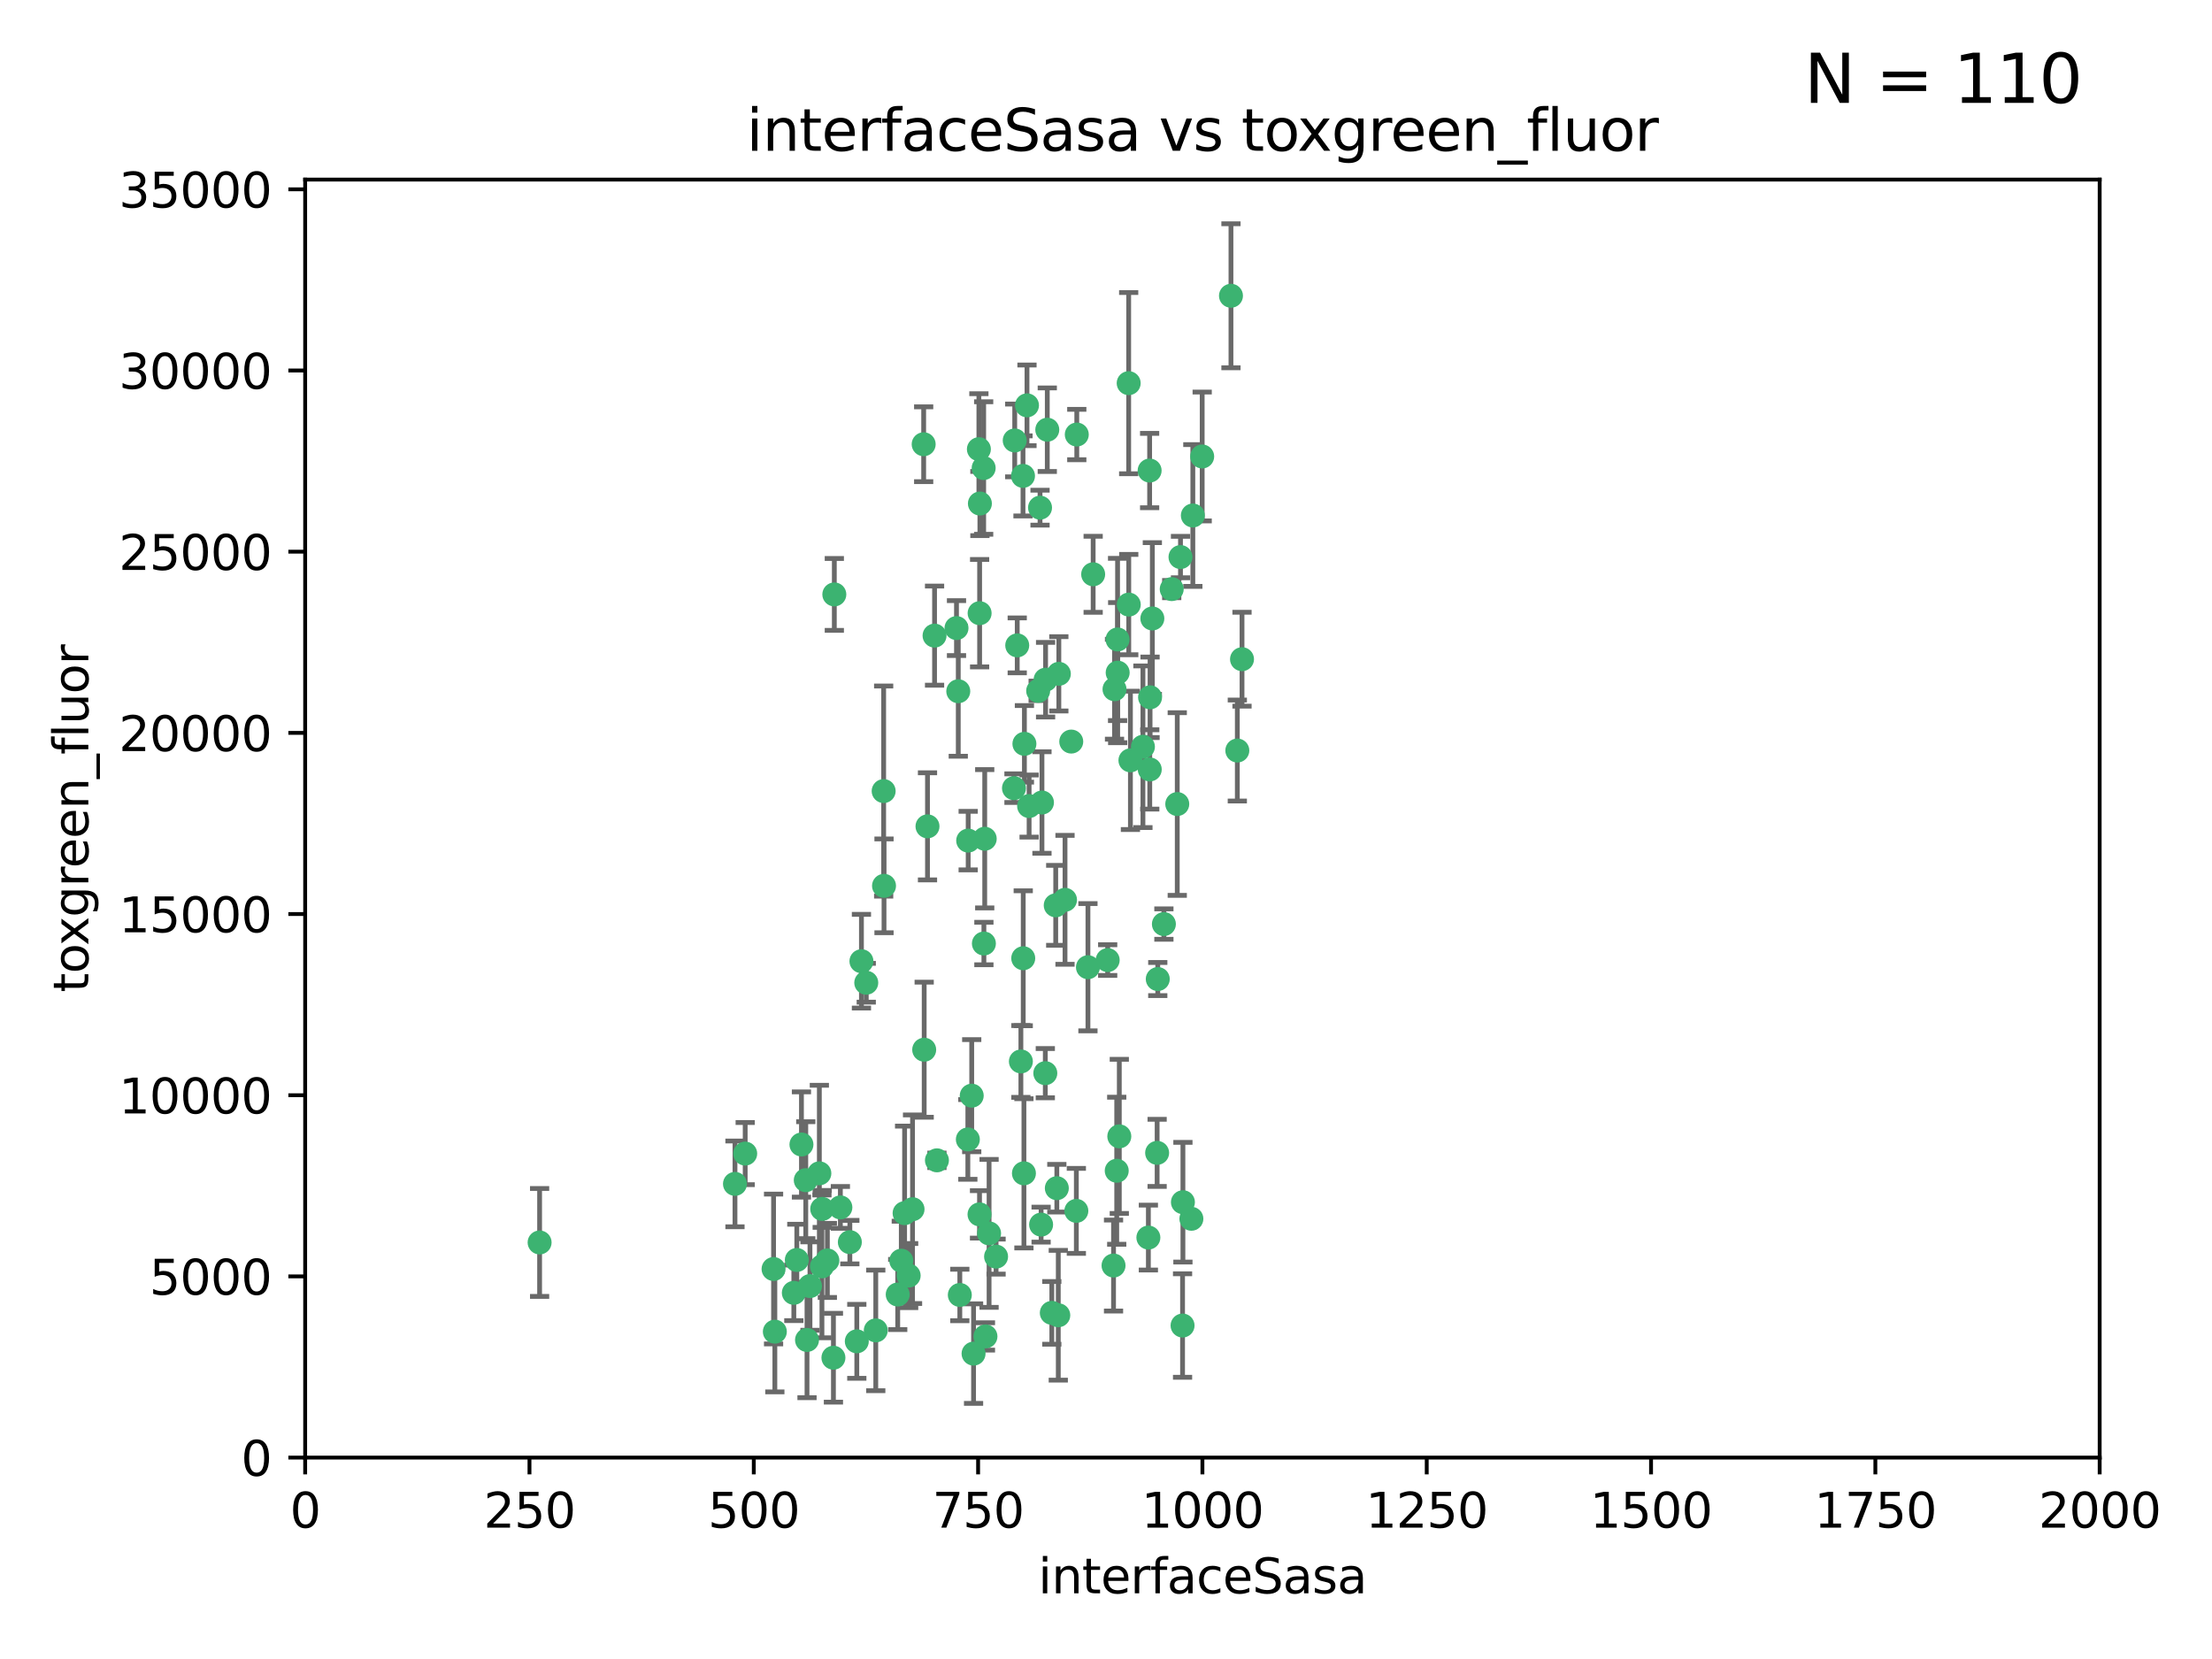 <?xml version="1.0" encoding="utf-8" standalone="no"?>
<!DOCTYPE svg PUBLIC "-//W3C//DTD SVG 1.1//EN"
  "http://www.w3.org/Graphics/SVG/1.1/DTD/svg11.dtd">
<svg xmlns:xlink="http://www.w3.org/1999/xlink" width="460.8pt" height="345.6pt" viewBox="0 0 460.8 345.6" xmlns="http://www.w3.org/2000/svg" version="1.1">
 <defs>
  <style type="text/css">*{stroke-linejoin: round; stroke-linecap: butt}</style>
 </defs>
 <g id="figure_1">
  <g id="patch_1">
   <path d="M 0 345.6 
L 460.8 345.6 
L 460.8 0 
L 0 0 
z
" style="fill: #ffffff"/>
  </g>
  <g id="axes_1">
   <g id="patch_2">
    <path d="M 63.571 303.64 
L 437.4 303.64 
L 437.4 37.411 
L 63.571 37.411 
z
" style="fill: #ffffff"/>
   </g>
   <g id="PathCollection_1">
    <defs>
     <path id="m64bb4add62" d="M 0 1.118 
C 0.297 1.118 0.581 1 0.791 0.791 
C 1 0.581 1.118 0.297 1.118 0 
C 1.118 -0.297 1 -0.581 0.791 -0.791 
C 0.581 -1 0.297 -1.118 0 -1.118 
C -0.297 -1.118 -0.581 -1 -0.791 -0.791 
C -1 -0.581 -1.118 -0.297 -1.118 0 
C -1.118 0.297 -1 0.581 -0.791 0.791 
C -0.581 1 -0.297 1.118 0 1.118 
z
" style="stroke: #3cb371"/>
    </defs>
    <g clip-path="url(#p94a2bd5994)">
     <use xlink:href="#m64bb4add62" x="239.489" y="98.026" style="fill: #3cb371; stroke: #3cb371"/>
     <use xlink:href="#m64bb4add62" x="250.437" y="95.094" style="fill: #3cb371; stroke: #3cb371"/>
     <use xlink:href="#m64bb4add62" x="218.168" y="89.516" style="fill: #3cb371; stroke: #3cb371"/>
     <use xlink:href="#m64bb4add62" x="245.919" y="116.045" style="fill: #3cb371; stroke: #3cb371"/>
     <use xlink:href="#m64bb4add62" x="240.054" y="128.839" style="fill: #3cb371; stroke: #3cb371"/>
     <use xlink:href="#m64bb4add62" x="258.734" y="137.321" style="fill: #3cb371; stroke: #3cb371"/>
     <use xlink:href="#m64bb4add62" x="235.488" y="158.394" style="fill: #3cb371; stroke: #3cb371"/>
     <use xlink:href="#m64bb4add62" x="211.385" y="91.754" style="fill: #3cb371; stroke: #3cb371"/>
     <use xlink:href="#m64bb4add62" x="235.142" y="125.947" style="fill: #3cb371; stroke: #3cb371"/>
     <use xlink:href="#m64bb4add62" x="223.161" y="154.483" style="fill: #3cb371; stroke: #3cb371"/>
     <use xlink:href="#m64bb4add62" x="248.491" y="107.386" style="fill: #3cb371; stroke: #3cb371"/>
     <use xlink:href="#m64bb4add62" x="227.725" y="119.635" style="fill: #3cb371; stroke: #3cb371"/>
     <use xlink:href="#m64bb4add62" x="235.125" y="79.819" style="fill: #3cb371; stroke: #3cb371"/>
     <use xlink:href="#m64bb4add62" x="244.091" y="122.72" style="fill: #3cb371; stroke: #3cb371"/>
     <use xlink:href="#m64bb4add62" x="241.185" y="203.953" style="fill: #3cb371; stroke: #3cb371"/>
     <use xlink:href="#m64bb4add62" x="211.908" y="134.443" style="fill: #3cb371; stroke: #3cb371"/>
     <use xlink:href="#m64bb4add62" x="213.404" y="154.954" style="fill: #3cb371; stroke: #3cb371"/>
     <use xlink:href="#m64bb4add62" x="204.131" y="104.896" style="fill: #3cb371; stroke: #3cb371"/>
     <use xlink:href="#m64bb4add62" x="257.757" y="156.348" style="fill: #3cb371; stroke: #3cb371"/>
     <use xlink:href="#m64bb4add62" x="216.658" y="105.756" style="fill: #3cb371; stroke: #3cb371"/>
     <use xlink:href="#m64bb4add62" x="204.916" y="97.498" style="fill: #3cb371; stroke: #3cb371"/>
     <use xlink:href="#m64bb4add62" x="192.417" y="92.545" style="fill: #3cb371; stroke: #3cb371"/>
     <use xlink:href="#m64bb4add62" x="216.269" y="143.916" style="fill: #3cb371; stroke: #3cb371"/>
     <use xlink:href="#m64bb4add62" x="230.751" y="200.005" style="fill: #3cb371; stroke: #3cb371"/>
     <use xlink:href="#m64bb4add62" x="199.256" y="130.84" style="fill: #3cb371; stroke: #3cb371"/>
     <use xlink:href="#m64bb4add62" x="216.882" y="255.109" style="fill: #3cb371; stroke: #3cb371"/>
     <use xlink:href="#m64bb4add62" x="213.159" y="199.62" style="fill: #3cb371; stroke: #3cb371"/>
     <use xlink:href="#m64bb4add62" x="220.577" y="140.37" style="fill: #3cb371; stroke: #3cb371"/>
     <use xlink:href="#m64bb4add62" x="217.06" y="167.179" style="fill: #3cb371; stroke: #3cb371"/>
     <use xlink:href="#m64bb4add62" x="214.383" y="167.916" style="fill: #3cb371; stroke: #3cb371"/>
     <use xlink:href="#m64bb4add62" x="203.92" y="93.572" style="fill: #3cb371; stroke: #3cb371"/>
     <use xlink:href="#m64bb4add62" x="204.073" y="127.738" style="fill: #3cb371; stroke: #3cb371"/>
     <use xlink:href="#m64bb4add62" x="239.579" y="145.262" style="fill: #3cb371; stroke: #3cb371"/>
     <use xlink:href="#m64bb4add62" x="221.863" y="187.448" style="fill: #3cb371; stroke: #3cb371"/>
     <use xlink:href="#m64bb4add62" x="232.833" y="140.122" style="fill: #3cb371; stroke: #3cb371"/>
     <use xlink:href="#m64bb4add62" x="232.635" y="243.887" style="fill: #3cb371; stroke: #3cb371"/>
     <use xlink:href="#m64bb4add62" x="256.433" y="61.614" style="fill: #3cb371; stroke: #3cb371"/>
     <use xlink:href="#m64bb4add62" x="219.927" y="188.597" style="fill: #3cb371; stroke: #3cb371"/>
     <use xlink:href="#m64bb4add62" x="213.94" y="84.44" style="fill: #3cb371; stroke: #3cb371"/>
     <use xlink:href="#m64bb4add62" x="194.686" y="132.411" style="fill: #3cb371; stroke: #3cb371"/>
     <use xlink:href="#m64bb4add62" x="246.349" y="276.134" style="fill: #3cb371; stroke: #3cb371"/>
     <use xlink:href="#m64bb4add62" x="248.185" y="253.893" style="fill: #3cb371; stroke: #3cb371"/>
     <use xlink:href="#m64bb4add62" x="220.157" y="247.522" style="fill: #3cb371; stroke: #3cb371"/>
     <use xlink:href="#m64bb4add62" x="213.11" y="99.14" style="fill: #3cb371; stroke: #3cb371"/>
     <use xlink:href="#m64bb4add62" x="180.458" y="204.723" style="fill: #3cb371; stroke: #3cb371"/>
     <use xlink:href="#m64bb4add62" x="211.23" y="164.19" style="fill: #3cb371; stroke: #3cb371"/>
     <use xlink:href="#m64bb4add62" x="238.093" y="155.561" style="fill: #3cb371; stroke: #3cb371"/>
     <use xlink:href="#m64bb4add62" x="199.626" y="143.999" style="fill: #3cb371; stroke: #3cb371"/>
     <use xlink:href="#m64bb4add62" x="246.424" y="250.441" style="fill: #3cb371; stroke: #3cb371"/>
     <use xlink:href="#m64bb4add62" x="193.215" y="172.143" style="fill: #3cb371; stroke: #3cb371"/>
     <use xlink:href="#m64bb4add62" x="232.811" y="133.213" style="fill: #3cb371; stroke: #3cb371"/>
     <use xlink:href="#m64bb4add62" x="224.314" y="90.523" style="fill: #3cb371; stroke: #3cb371"/>
     <use xlink:href="#m64bb4add62" x="202.811" y="281.982" style="fill: #3cb371; stroke: #3cb371"/>
     <use xlink:href="#m64bb4add62" x="231.97" y="263.634" style="fill: #3cb371; stroke: #3cb371"/>
     <use xlink:href="#m64bb4add62" x="239.516" y="160.289" style="fill: #3cb371; stroke: #3cb371"/>
     <use xlink:href="#m64bb4add62" x="205.288" y="278.401" style="fill: #3cb371; stroke: #3cb371"/>
     <use xlink:href="#m64bb4add62" x="165.37" y="269.321" style="fill: #3cb371; stroke: #3cb371"/>
     <use xlink:href="#m64bb4add62" x="204.964" y="196.552" style="fill: #3cb371; stroke: #3cb371"/>
     <use xlink:href="#m64bb4add62" x="190.099" y="251.902" style="fill: #3cb371; stroke: #3cb371"/>
     <use xlink:href="#m64bb4add62" x="212.669" y="221.118" style="fill: #3cb371; stroke: #3cb371"/>
     <use xlink:href="#m64bb4add62" x="205.136" y="174.728" style="fill: #3cb371; stroke: #3cb371"/>
     <use xlink:href="#m64bb4add62" x="201.621" y="237.366" style="fill: #3cb371; stroke: #3cb371"/>
     <use xlink:href="#m64bb4add62" x="213.303" y="244.424" style="fill: #3cb371; stroke: #3cb371"/>
     <use xlink:href="#m64bb4add62" x="161.148" y="264.357" style="fill: #3cb371; stroke: #3cb371"/>
     <use xlink:href="#m64bb4add62" x="217.815" y="141.593" style="fill: #3cb371; stroke: #3cb371"/>
     <use xlink:href="#m64bb4add62" x="201.69" y="175.112" style="fill: #3cb371; stroke: #3cb371"/>
     <use xlink:href="#m64bb4add62" x="199.948" y="269.764" style="fill: #3cb371; stroke: #3cb371"/>
     <use xlink:href="#m64bb4add62" x="242.461" y="192.502" style="fill: #3cb371; stroke: #3cb371"/>
     <use xlink:href="#m64bb4add62" x="175.066" y="251.524" style="fill: #3cb371; stroke: #3cb371"/>
     <use xlink:href="#m64bb4add62" x="233.172" y="236.725" style="fill: #3cb371; stroke: #3cb371"/>
     <use xlink:href="#m64bb4add62" x="206.043" y="256.937" style="fill: #3cb371; stroke: #3cb371"/>
     <use xlink:href="#m64bb4add62" x="192.525" y="218.674" style="fill: #3cb371; stroke: #3cb371"/>
     <use xlink:href="#m64bb4add62" x="184.082" y="164.794" style="fill: #3cb371; stroke: #3cb371"/>
     <use xlink:href="#m64bb4add62" x="207.501" y="261.772" style="fill: #3cb371; stroke: #3cb371"/>
     <use xlink:href="#m64bb4add62" x="187.755" y="262.628" style="fill: #3cb371; stroke: #3cb371"/>
     <use xlink:href="#m64bb4add62" x="172.357" y="262.571" style="fill: #3cb371; stroke: #3cb371"/>
     <use xlink:href="#m64bb4add62" x="165.991" y="262.474" style="fill: #3cb371; stroke: #3cb371"/>
     <use xlink:href="#m64bb4add62" x="232.174" y="143.576" style="fill: #3cb371; stroke: #3cb371"/>
     <use xlink:href="#m64bb4add62" x="239.228" y="257.808" style="fill: #3cb371; stroke: #3cb371"/>
     <use xlink:href="#m64bb4add62" x="179.453" y="200.236" style="fill: #3cb371; stroke: #3cb371"/>
     <use xlink:href="#m64bb4add62" x="167.858" y="245.856" style="fill: #3cb371; stroke: #3cb371"/>
     <use xlink:href="#m64bb4add62" x="166.957" y="238.42" style="fill: #3cb371; stroke: #3cb371"/>
     <use xlink:href="#m64bb4add62" x="224.222" y="252.246" style="fill: #3cb371; stroke: #3cb371"/>
     <use xlink:href="#m64bb4add62" x="241.052" y="240.162" style="fill: #3cb371; stroke: #3cb371"/>
     <use xlink:href="#m64bb4add62" x="112.41" y="258.827" style="fill: #3cb371; stroke: #3cb371"/>
     <use xlink:href="#m64bb4add62" x="171.281" y="251.838" style="fill: #3cb371; stroke: #3cb371"/>
     <use xlink:href="#m64bb4add62" x="178.488" y="279.423" style="fill: #3cb371; stroke: #3cb371"/>
     <use xlink:href="#m64bb4add62" x="245.245" y="167.495" style="fill: #3cb371; stroke: #3cb371"/>
     <use xlink:href="#m64bb4add62" x="188.445" y="252.723" style="fill: #3cb371; stroke: #3cb371"/>
     <use xlink:href="#m64bb4add62" x="217.757" y="223.562" style="fill: #3cb371; stroke: #3cb371"/>
     <use xlink:href="#m64bb4add62" x="170.686" y="244.428" style="fill: #3cb371; stroke: #3cb371"/>
     <use xlink:href="#m64bb4add62" x="173.619" y="282.837" style="fill: #3cb371; stroke: #3cb371"/>
     <use xlink:href="#m64bb4add62" x="220.46" y="273.991" style="fill: #3cb371; stroke: #3cb371"/>
     <use xlink:href="#m64bb4add62" x="173.806" y="123.828" style="fill: #3cb371; stroke: #3cb371"/>
     <use xlink:href="#m64bb4add62" x="155.238" y="240.314" style="fill: #3cb371; stroke: #3cb371"/>
     <use xlink:href="#m64bb4add62" x="161.415" y="277.409" style="fill: #3cb371; stroke: #3cb371"/>
     <use xlink:href="#m64bb4add62" x="195.181" y="241.718" style="fill: #3cb371; stroke: #3cb371"/>
     <use xlink:href="#m64bb4add62" x="168.116" y="279.141" style="fill: #3cb371; stroke: #3cb371"/>
     <use xlink:href="#m64bb4add62" x="204.052" y="252.978" style="fill: #3cb371; stroke: #3cb371"/>
     <use xlink:href="#m64bb4add62" x="187.013" y="269.669" style="fill: #3cb371; stroke: #3cb371"/>
     <use xlink:href="#m64bb4add62" x="189.29" y="265.728" style="fill: #3cb371; stroke: #3cb371"/>
     <use xlink:href="#m64bb4add62" x="219.112" y="273.493" style="fill: #3cb371; stroke: #3cb371"/>
     <use xlink:href="#m64bb4add62" x="182.439" y="277.145" style="fill: #3cb371; stroke: #3cb371"/>
     <use xlink:href="#m64bb4add62" x="226.639" y="201.488" style="fill: #3cb371; stroke: #3cb371"/>
     <use xlink:href="#m64bb4add62" x="171.225" y="263.81" style="fill: #3cb371; stroke: #3cb371"/>
     <use xlink:href="#m64bb4add62" x="184.157" y="184.534" style="fill: #3cb371; stroke: #3cb371"/>
     <use xlink:href="#m64bb4add62" x="177.039" y="258.759" style="fill: #3cb371; stroke: #3cb371"/>
     <use xlink:href="#m64bb4add62" x="153.109" y="246.624" style="fill: #3cb371; stroke: #3cb371"/>
     <use xlink:href="#m64bb4add62" x="168.733" y="267.91" style="fill: #3cb371; stroke: #3cb371"/>
     <use xlink:href="#m64bb4add62" x="202.428" y="228.248" style="fill: #3cb371; stroke: #3cb371"/>
    </g>
   </g>
   <g id="matplotlib.axis_1">
    <g id="xtick_1">
     <g id="line2d_1">
      <defs>
       <path id="m4264d6f3c4" d="M 0 0 
L 0 3.5 
" style="stroke: #000000; stroke-width: 0.8"/>
      </defs>
      <g>
       <use xlink:href="#m4264d6f3c4" x="63.571" y="303.64" style="stroke: #000000; stroke-width: 0.8"/>
      </g>
     </g>
     <g id="text_1">
      <!-- 0 -->
      <g transform="translate(60.39 318.238)scale(0.1 -0.1)">
       <defs>
        <path id="DejaVuSans-30" d="M 2034 4250 
Q 1547 4250 1301 3770 
Q 1056 3291 1056 2328 
Q 1056 1369 1301 889 
Q 1547 409 2034 409 
Q 2525 409 2770 889 
Q 3016 1369 3016 2328 
Q 3016 3291 2770 3770 
Q 2525 4250 2034 4250 
z
M 2034 4750 
Q 2819 4750 3233 4129 
Q 3647 3509 3647 2328 
Q 3647 1150 3233 529 
Q 2819 -91 2034 -91 
Q 1250 -91 836 529 
Q 422 1150 422 2328 
Q 422 3509 836 4129 
Q 1250 4750 2034 4750 
z
" transform="scale(0.016)"/>
       </defs>
       <use xlink:href="#DejaVuSans-30"/>
      </g>
     </g>
    </g>
    <g id="xtick_2">
     <g id="line2d_2">
      <g>
       <use xlink:href="#m4264d6f3c4" x="110.3" y="303.64" style="stroke: #000000; stroke-width: 0.8"/>
      </g>
     </g>
     <g id="text_2">
      <!-- 250 -->
      <g transform="translate(100.756 318.238)scale(0.1 -0.1)">
       <defs>
        <path id="DejaVuSans-32" d="M 1228 531 
L 3431 531 
L 3431 0 
L 469 0 
L 469 531 
Q 828 903 1448 1529 
Q 2069 2156 2228 2338 
Q 2531 2678 2651 2914 
Q 2772 3150 2772 3378 
Q 2772 3750 2511 3984 
Q 2250 4219 1831 4219 
Q 1534 4219 1204 4116 
Q 875 4013 500 3803 
L 500 4441 
Q 881 4594 1212 4672 
Q 1544 4750 1819 4750 
Q 2544 4750 2975 4387 
Q 3406 4025 3406 3419 
Q 3406 3131 3298 2873 
Q 3191 2616 2906 2266 
Q 2828 2175 2409 1742 
Q 1991 1309 1228 531 
z
" transform="scale(0.016)"/>
        <path id="DejaVuSans-35" d="M 691 4666 
L 3169 4666 
L 3169 4134 
L 1269 4134 
L 1269 2991 
Q 1406 3038 1543 3061 
Q 1681 3084 1819 3084 
Q 2600 3084 3056 2656 
Q 3513 2228 3513 1497 
Q 3513 744 3044 326 
Q 2575 -91 1722 -91 
Q 1428 -91 1123 -41 
Q 819 9 494 109 
L 494 744 
Q 775 591 1075 516 
Q 1375 441 1709 441 
Q 2250 441 2565 725 
Q 2881 1009 2881 1497 
Q 2881 1984 2565 2268 
Q 2250 2553 1709 2553 
Q 1456 2553 1204 2497 
Q 953 2441 691 2322 
L 691 4666 
z
" transform="scale(0.016)"/>
       </defs>
       <use xlink:href="#DejaVuSans-32"/>
       <use xlink:href="#DejaVuSans-35" x="63.623"/>
       <use xlink:href="#DejaVuSans-30" x="127.246"/>
      </g>
     </g>
    </g>
    <g id="xtick_3">
     <g id="line2d_3">
      <g>
       <use xlink:href="#m4264d6f3c4" x="157.028" y="303.64" style="stroke: #000000; stroke-width: 0.8"/>
      </g>
     </g>
     <g id="text_3">
      <!-- 500 -->
      <g transform="translate(147.485 318.238)scale(0.1 -0.1)">
       <use xlink:href="#DejaVuSans-35"/>
       <use xlink:href="#DejaVuSans-30" x="63.623"/>
       <use xlink:href="#DejaVuSans-30" x="127.246"/>
      </g>
     </g>
    </g>
    <g id="xtick_4">
     <g id="line2d_4">
      <g>
       <use xlink:href="#m4264d6f3c4" x="203.757" y="303.64" style="stroke: #000000; stroke-width: 0.8"/>
      </g>
     </g>
     <g id="text_4">
      <!-- 750 -->
      <g transform="translate(194.213 318.238)scale(0.1 -0.1)">
       <defs>
        <path id="DejaVuSans-37" d="M 525 4666 
L 3525 4666 
L 3525 4397 
L 1831 0 
L 1172 0 
L 2766 4134 
L 525 4134 
L 525 4666 
z
" transform="scale(0.016)"/>
       </defs>
       <use xlink:href="#DejaVuSans-37"/>
       <use xlink:href="#DejaVuSans-35" x="63.623"/>
       <use xlink:href="#DejaVuSans-30" x="127.246"/>
      </g>
     </g>
    </g>
    <g id="xtick_5">
     <g id="line2d_5">
      <g>
       <use xlink:href="#m4264d6f3c4" x="250.486" y="303.64" style="stroke: #000000; stroke-width: 0.8"/>
      </g>
     </g>
     <g id="text_5">
      <!-- 1000 -->
      <g transform="translate(237.761 318.238)scale(0.1 -0.1)">
       <defs>
        <path id="DejaVuSans-31" d="M 794 531 
L 1825 531 
L 1825 4091 
L 703 3866 
L 703 4441 
L 1819 4666 
L 2450 4666 
L 2450 531 
L 3481 531 
L 3481 0 
L 794 0 
L 794 531 
z
" transform="scale(0.016)"/>
       </defs>
       <use xlink:href="#DejaVuSans-31"/>
       <use xlink:href="#DejaVuSans-30" x="63.623"/>
       <use xlink:href="#DejaVuSans-30" x="127.246"/>
       <use xlink:href="#DejaVuSans-30" x="190.869"/>
      </g>
     </g>
    </g>
    <g id="xtick_6">
     <g id="line2d_6">
      <g>
       <use xlink:href="#m4264d6f3c4" x="297.214" y="303.64" style="stroke: #000000; stroke-width: 0.8"/>
      </g>
     </g>
     <g id="text_6">
      <!-- 1250 -->
      <g transform="translate(284.489 318.238)scale(0.1 -0.1)">
       <use xlink:href="#DejaVuSans-31"/>
       <use xlink:href="#DejaVuSans-32" x="63.623"/>
       <use xlink:href="#DejaVuSans-35" x="127.246"/>
       <use xlink:href="#DejaVuSans-30" x="190.869"/>
      </g>
     </g>
    </g>
    <g id="xtick_7">
     <g id="line2d_7">
      <g>
       <use xlink:href="#m4264d6f3c4" x="343.943" y="303.64" style="stroke: #000000; stroke-width: 0.8"/>
      </g>
     </g>
     <g id="text_7">
      <!-- 1500 -->
      <g transform="translate(331.218 318.238)scale(0.1 -0.1)">
       <use xlink:href="#DejaVuSans-31"/>
       <use xlink:href="#DejaVuSans-35" x="63.623"/>
       <use xlink:href="#DejaVuSans-30" x="127.246"/>
       <use xlink:href="#DejaVuSans-30" x="190.869"/>
      </g>
     </g>
    </g>
    <g id="xtick_8">
     <g id="line2d_8">
      <g>
       <use xlink:href="#m4264d6f3c4" x="390.671" y="303.64" style="stroke: #000000; stroke-width: 0.8"/>
      </g>
     </g>
     <g id="text_8">
      <!-- 1750 -->
      <g transform="translate(377.946 318.238)scale(0.1 -0.1)">
       <use xlink:href="#DejaVuSans-31"/>
       <use xlink:href="#DejaVuSans-37" x="63.623"/>
       <use xlink:href="#DejaVuSans-35" x="127.246"/>
       <use xlink:href="#DejaVuSans-30" x="190.869"/>
      </g>
     </g>
    </g>
    <g id="xtick_9">
     <g id="line2d_9">
      <g>
       <use xlink:href="#m4264d6f3c4" x="437.4" y="303.64" style="stroke: #000000; stroke-width: 0.8"/>
      </g>
     </g>
     <g id="text_9">
      <!-- 2000 -->
      <g transform="translate(424.675 318.238)scale(0.1 -0.1)">
       <use xlink:href="#DejaVuSans-32"/>
       <use xlink:href="#DejaVuSans-30" x="63.623"/>
       <use xlink:href="#DejaVuSans-30" x="127.246"/>
       <use xlink:href="#DejaVuSans-30" x="190.869"/>
      </g>
     </g>
    </g>
    <g id="text_10">
     <!-- interfaceSasa -->
     <g transform="translate(216.279 331.917)scale(0.1 -0.1)">
      <defs>
       <path id="DejaVuSans-69" d="M 603 3500 
L 1178 3500 
L 1178 0 
L 603 0 
L 603 3500 
z
M 603 4863 
L 1178 4863 
L 1178 4134 
L 603 4134 
L 603 4863 
z
" transform="scale(0.016)"/>
       <path id="DejaVuSans-6e" d="M 3513 2113 
L 3513 0 
L 2938 0 
L 2938 2094 
Q 2938 2591 2744 2837 
Q 2550 3084 2163 3084 
Q 1697 3084 1428 2787 
Q 1159 2491 1159 1978 
L 1159 0 
L 581 0 
L 581 3500 
L 1159 3500 
L 1159 2956 
Q 1366 3272 1645 3428 
Q 1925 3584 2291 3584 
Q 2894 3584 3203 3211 
Q 3513 2838 3513 2113 
z
" transform="scale(0.016)"/>
       <path id="DejaVuSans-74" d="M 1172 4494 
L 1172 3500 
L 2356 3500 
L 2356 3053 
L 1172 3053 
L 1172 1153 
Q 1172 725 1289 603 
Q 1406 481 1766 481 
L 2356 481 
L 2356 0 
L 1766 0 
Q 1100 0 847 248 
Q 594 497 594 1153 
L 594 3053 
L 172 3053 
L 172 3500 
L 594 3500 
L 594 4494 
L 1172 4494 
z
" transform="scale(0.016)"/>
       <path id="DejaVuSans-65" d="M 3597 1894 
L 3597 1613 
L 953 1613 
Q 991 1019 1311 708 
Q 1631 397 2203 397 
Q 2534 397 2845 478 
Q 3156 559 3463 722 
L 3463 178 
Q 3153 47 2828 -22 
Q 2503 -91 2169 -91 
Q 1331 -91 842 396 
Q 353 884 353 1716 
Q 353 2575 817 3079 
Q 1281 3584 2069 3584 
Q 2775 3584 3186 3129 
Q 3597 2675 3597 1894 
z
M 3022 2063 
Q 3016 2534 2758 2815 
Q 2500 3097 2075 3097 
Q 1594 3097 1305 2825 
Q 1016 2553 972 2059 
L 3022 2063 
z
" transform="scale(0.016)"/>
       <path id="DejaVuSans-72" d="M 2631 2963 
Q 2534 3019 2420 3045 
Q 2306 3072 2169 3072 
Q 1681 3072 1420 2755 
Q 1159 2438 1159 1844 
L 1159 0 
L 581 0 
L 581 3500 
L 1159 3500 
L 1159 2956 
Q 1341 3275 1631 3429 
Q 1922 3584 2338 3584 
Q 2397 3584 2469 3576 
Q 2541 3569 2628 3553 
L 2631 2963 
z
" transform="scale(0.016)"/>
       <path id="DejaVuSans-66" d="M 2375 4863 
L 2375 4384 
L 1825 4384 
Q 1516 4384 1395 4259 
Q 1275 4134 1275 3809 
L 1275 3500 
L 2222 3500 
L 2222 3053 
L 1275 3053 
L 1275 0 
L 697 0 
L 697 3053 
L 147 3053 
L 147 3500 
L 697 3500 
L 697 3744 
Q 697 4328 969 4595 
Q 1241 4863 1831 4863 
L 2375 4863 
z
" transform="scale(0.016)"/>
       <path id="DejaVuSans-61" d="M 2194 1759 
Q 1497 1759 1228 1600 
Q 959 1441 959 1056 
Q 959 750 1161 570 
Q 1363 391 1709 391 
Q 2188 391 2477 730 
Q 2766 1069 2766 1631 
L 2766 1759 
L 2194 1759 
z
M 3341 1997 
L 3341 0 
L 2766 0 
L 2766 531 
Q 2569 213 2275 61 
Q 1981 -91 1556 -91 
Q 1019 -91 701 211 
Q 384 513 384 1019 
Q 384 1609 779 1909 
Q 1175 2209 1959 2209 
L 2766 2209 
L 2766 2266 
Q 2766 2663 2505 2880 
Q 2244 3097 1772 3097 
Q 1472 3097 1187 3025 
Q 903 2953 641 2809 
L 641 3341 
Q 956 3463 1253 3523 
Q 1550 3584 1831 3584 
Q 2591 3584 2966 3190 
Q 3341 2797 3341 1997 
z
" transform="scale(0.016)"/>
       <path id="DejaVuSans-63" d="M 3122 3366 
L 3122 2828 
Q 2878 2963 2633 3030 
Q 2388 3097 2138 3097 
Q 1578 3097 1268 2742 
Q 959 2388 959 1747 
Q 959 1106 1268 751 
Q 1578 397 2138 397 
Q 2388 397 2633 464 
Q 2878 531 3122 666 
L 3122 134 
Q 2881 22 2623 -34 
Q 2366 -91 2075 -91 
Q 1284 -91 818 406 
Q 353 903 353 1747 
Q 353 2603 823 3093 
Q 1294 3584 2113 3584 
Q 2378 3584 2631 3529 
Q 2884 3475 3122 3366 
z
" transform="scale(0.016)"/>
       <path id="DejaVuSans-53" d="M 3425 4513 
L 3425 3897 
Q 3066 4069 2747 4153 
Q 2428 4238 2131 4238 
Q 1616 4238 1336 4038 
Q 1056 3838 1056 3469 
Q 1056 3159 1242 3001 
Q 1428 2844 1947 2747 
L 2328 2669 
Q 3034 2534 3370 2195 
Q 3706 1856 3706 1288 
Q 3706 609 3251 259 
Q 2797 -91 1919 -91 
Q 1588 -91 1214 -16 
Q 841 59 441 206 
L 441 856 
Q 825 641 1194 531 
Q 1563 422 1919 422 
Q 2459 422 2753 634 
Q 3047 847 3047 1241 
Q 3047 1584 2836 1778 
Q 2625 1972 2144 2069 
L 1759 2144 
Q 1053 2284 737 2584 
Q 422 2884 422 3419 
Q 422 4038 858 4394 
Q 1294 4750 2059 4750 
Q 2388 4750 2728 4690 
Q 3069 4631 3425 4513 
z
" transform="scale(0.016)"/>
       <path id="DejaVuSans-73" d="M 2834 3397 
L 2834 2853 
Q 2591 2978 2328 3040 
Q 2066 3103 1784 3103 
Q 1356 3103 1142 2972 
Q 928 2841 928 2578 
Q 928 2378 1081 2264 
Q 1234 2150 1697 2047 
L 1894 2003 
Q 2506 1872 2764 1633 
Q 3022 1394 3022 966 
Q 3022 478 2636 193 
Q 2250 -91 1575 -91 
Q 1294 -91 989 -36 
Q 684 19 347 128 
L 347 722 
Q 666 556 975 473 
Q 1284 391 1588 391 
Q 1994 391 2212 530 
Q 2431 669 2431 922 
Q 2431 1156 2273 1281 
Q 2116 1406 1581 1522 
L 1381 1569 
Q 847 1681 609 1914 
Q 372 2147 372 2553 
Q 372 3047 722 3315 
Q 1072 3584 1716 3584 
Q 2034 3584 2315 3537 
Q 2597 3491 2834 3397 
z
" transform="scale(0.016)"/>
      </defs>
      <use xlink:href="#DejaVuSans-69"/>
      <use xlink:href="#DejaVuSans-6e" x="27.783"/>
      <use xlink:href="#DejaVuSans-74" x="91.162"/>
      <use xlink:href="#DejaVuSans-65" x="130.371"/>
      <use xlink:href="#DejaVuSans-72" x="191.895"/>
      <use xlink:href="#DejaVuSans-66" x="233.008"/>
      <use xlink:href="#DejaVuSans-61" x="268.213"/>
      <use xlink:href="#DejaVuSans-63" x="329.492"/>
      <use xlink:href="#DejaVuSans-65" x="384.473"/>
      <use xlink:href="#DejaVuSans-53" x="445.996"/>
      <use xlink:href="#DejaVuSans-61" x="509.473"/>
      <use xlink:href="#DejaVuSans-73" x="570.752"/>
      <use xlink:href="#DejaVuSans-61" x="622.852"/>
     </g>
    </g>
   </g>
   <g id="matplotlib.axis_2">
    <g id="ytick_1">
     <g id="line2d_10">
      <defs>
       <path id="m86f34aaf55" d="M 0 0 
L -3.5 0 
" style="stroke: #000000; stroke-width: 0.8"/>
      </defs>
      <g>
       <use xlink:href="#m86f34aaf55" x="63.571" y="303.64" style="stroke: #000000; stroke-width: 0.8"/>
      </g>
     </g>
     <g id="text_11">
      <!-- 0 -->
      <g transform="translate(50.209 307.439)scale(0.1 -0.1)">
       <use xlink:href="#DejaVuSans-30"/>
      </g>
     </g>
    </g>
    <g id="ytick_2">
     <g id="line2d_11">
      <g>
       <use xlink:href="#m86f34aaf55" x="63.571" y="265.897" style="stroke: #000000; stroke-width: 0.8"/>
      </g>
     </g>
     <g id="text_12">
      <!-- 5000 -->
      <g transform="translate(31.121 269.696)scale(0.1 -0.1)">
       <use xlink:href="#DejaVuSans-35"/>
       <use xlink:href="#DejaVuSans-30" x="63.623"/>
       <use xlink:href="#DejaVuSans-30" x="127.246"/>
       <use xlink:href="#DejaVuSans-30" x="190.869"/>
      </g>
     </g>
    </g>
    <g id="ytick_3">
     <g id="line2d_12">
      <g>
       <use xlink:href="#m86f34aaf55" x="63.571" y="228.154" style="stroke: #000000; stroke-width: 0.8"/>
      </g>
     </g>
     <g id="text_13">
      <!-- 10000 -->
      <g transform="translate(24.759 231.953)scale(0.1 -0.1)">
       <use xlink:href="#DejaVuSans-31"/>
       <use xlink:href="#DejaVuSans-30" x="63.623"/>
       <use xlink:href="#DejaVuSans-30" x="127.246"/>
       <use xlink:href="#DejaVuSans-30" x="190.869"/>
       <use xlink:href="#DejaVuSans-30" x="254.492"/>
      </g>
     </g>
    </g>
    <g id="ytick_4">
     <g id="line2d_13">
      <g>
       <use xlink:href="#m86f34aaf55" x="63.571" y="190.411" style="stroke: #000000; stroke-width: 0.8"/>
      </g>
     </g>
     <g id="text_14">
      <!-- 15000 -->
      <g transform="translate(24.759 194.21)scale(0.1 -0.1)">
       <use xlink:href="#DejaVuSans-31"/>
       <use xlink:href="#DejaVuSans-35" x="63.623"/>
       <use xlink:href="#DejaVuSans-30" x="127.246"/>
       <use xlink:href="#DejaVuSans-30" x="190.869"/>
       <use xlink:href="#DejaVuSans-30" x="254.492"/>
      </g>
     </g>
    </g>
    <g id="ytick_5">
     <g id="line2d_14">
      <g>
       <use xlink:href="#m86f34aaf55" x="63.571" y="152.668" style="stroke: #000000; stroke-width: 0.8"/>
      </g>
     </g>
     <g id="text_15">
      <!-- 20000 -->
      <g transform="translate(24.759 156.467)scale(0.1 -0.1)">
       <use xlink:href="#DejaVuSans-32"/>
       <use xlink:href="#DejaVuSans-30" x="63.623"/>
       <use xlink:href="#DejaVuSans-30" x="127.246"/>
       <use xlink:href="#DejaVuSans-30" x="190.869"/>
       <use xlink:href="#DejaVuSans-30" x="254.492"/>
      </g>
     </g>
    </g>
    <g id="ytick_6">
     <g id="line2d_15">
      <g>
       <use xlink:href="#m86f34aaf55" x="63.571" y="114.925" style="stroke: #000000; stroke-width: 0.8"/>
      </g>
     </g>
     <g id="text_16">
      <!-- 25000 -->
      <g transform="translate(24.759 118.724)scale(0.1 -0.1)">
       <use xlink:href="#DejaVuSans-32"/>
       <use xlink:href="#DejaVuSans-35" x="63.623"/>
       <use xlink:href="#DejaVuSans-30" x="127.246"/>
       <use xlink:href="#DejaVuSans-30" x="190.869"/>
       <use xlink:href="#DejaVuSans-30" x="254.492"/>
      </g>
     </g>
    </g>
    <g id="ytick_7">
     <g id="line2d_16">
      <g>
       <use xlink:href="#m86f34aaf55" x="63.571" y="77.181" style="stroke: #000000; stroke-width: 0.8"/>
      </g>
     </g>
     <g id="text_17">
      <!-- 30000 -->
      <g transform="translate(24.759 80.981)scale(0.1 -0.1)">
       <defs>
        <path id="DejaVuSans-33" d="M 2597 2516 
Q 3050 2419 3304 2112 
Q 3559 1806 3559 1356 
Q 3559 666 3084 287 
Q 2609 -91 1734 -91 
Q 1441 -91 1130 -33 
Q 819 25 488 141 
L 488 750 
Q 750 597 1062 519 
Q 1375 441 1716 441 
Q 2309 441 2620 675 
Q 2931 909 2931 1356 
Q 2931 1769 2642 2001 
Q 2353 2234 1838 2234 
L 1294 2234 
L 1294 2753 
L 1863 2753 
Q 2328 2753 2575 2939 
Q 2822 3125 2822 3475 
Q 2822 3834 2567 4026 
Q 2313 4219 1838 4219 
Q 1578 4219 1281 4162 
Q 984 4106 628 3988 
L 628 4550 
Q 988 4650 1302 4700 
Q 1616 4750 1894 4750 
Q 2613 4750 3031 4423 
Q 3450 4097 3450 3541 
Q 3450 3153 3228 2886 
Q 3006 2619 2597 2516 
z
" transform="scale(0.016)"/>
       </defs>
       <use xlink:href="#DejaVuSans-33"/>
       <use xlink:href="#DejaVuSans-30" x="63.623"/>
       <use xlink:href="#DejaVuSans-30" x="127.246"/>
       <use xlink:href="#DejaVuSans-30" x="190.869"/>
       <use xlink:href="#DejaVuSans-30" x="254.492"/>
      </g>
     </g>
    </g>
    <g id="ytick_8">
     <g id="line2d_17">
      <g>
       <use xlink:href="#m86f34aaf55" x="63.571" y="39.438" style="stroke: #000000; stroke-width: 0.8"/>
      </g>
     </g>
     <g id="text_18">
      <!-- 35000 -->
      <g transform="translate(24.759 43.238)scale(0.1 -0.1)">
       <use xlink:href="#DejaVuSans-33"/>
       <use xlink:href="#DejaVuSans-35" x="63.623"/>
       <use xlink:href="#DejaVuSans-30" x="127.246"/>
       <use xlink:href="#DejaVuSans-30" x="190.869"/>
       <use xlink:href="#DejaVuSans-30" x="254.492"/>
      </g>
     </g>
    </g>
    <g id="text_19">
     <!-- toxgreen_fluor -->
     <g transform="translate(18.401 206.72)rotate(-90)scale(0.1 -0.1)">
      <defs>
       <path id="DejaVuSans-6f" d="M 1959 3097 
Q 1497 3097 1228 2736 
Q 959 2375 959 1747 
Q 959 1119 1226 758 
Q 1494 397 1959 397 
Q 2419 397 2687 759 
Q 2956 1122 2956 1747 
Q 2956 2369 2687 2733 
Q 2419 3097 1959 3097 
z
M 1959 3584 
Q 2709 3584 3137 3096 
Q 3566 2609 3566 1747 
Q 3566 888 3137 398 
Q 2709 -91 1959 -91 
Q 1206 -91 779 398 
Q 353 888 353 1747 
Q 353 2609 779 3096 
Q 1206 3584 1959 3584 
z
" transform="scale(0.016)"/>
       <path id="DejaVuSans-78" d="M 3513 3500 
L 2247 1797 
L 3578 0 
L 2900 0 
L 1881 1375 
L 863 0 
L 184 0 
L 1544 1831 
L 300 3500 
L 978 3500 
L 1906 2253 
L 2834 3500 
L 3513 3500 
z
" transform="scale(0.016)"/>
       <path id="DejaVuSans-67" d="M 2906 1791 
Q 2906 2416 2648 2759 
Q 2391 3103 1925 3103 
Q 1463 3103 1205 2759 
Q 947 2416 947 1791 
Q 947 1169 1205 825 
Q 1463 481 1925 481 
Q 2391 481 2648 825 
Q 2906 1169 2906 1791 
z
M 3481 434 
Q 3481 -459 3084 -895 
Q 2688 -1331 1869 -1331 
Q 1566 -1331 1297 -1286 
Q 1028 -1241 775 -1147 
L 775 -588 
Q 1028 -725 1275 -790 
Q 1522 -856 1778 -856 
Q 2344 -856 2625 -561 
Q 2906 -266 2906 331 
L 2906 616 
Q 2728 306 2450 153 
Q 2172 0 1784 0 
Q 1141 0 747 490 
Q 353 981 353 1791 
Q 353 2603 747 3093 
Q 1141 3584 1784 3584 
Q 2172 3584 2450 3431 
Q 2728 3278 2906 2969 
L 2906 3500 
L 3481 3500 
L 3481 434 
z
" transform="scale(0.016)"/>
       <path id="DejaVuSans-5f" d="M 3263 -1063 
L 3263 -1509 
L -63 -1509 
L -63 -1063 
L 3263 -1063 
z
" transform="scale(0.016)"/>
       <path id="DejaVuSans-6c" d="M 603 4863 
L 1178 4863 
L 1178 0 
L 603 0 
L 603 4863 
z
" transform="scale(0.016)"/>
       <path id="DejaVuSans-75" d="M 544 1381 
L 544 3500 
L 1119 3500 
L 1119 1403 
Q 1119 906 1312 657 
Q 1506 409 1894 409 
Q 2359 409 2629 706 
Q 2900 1003 2900 1516 
L 2900 3500 
L 3475 3500 
L 3475 0 
L 2900 0 
L 2900 538 
Q 2691 219 2414 64 
Q 2138 -91 1772 -91 
Q 1169 -91 856 284 
Q 544 659 544 1381 
z
M 1991 3584 
L 1991 3584 
z
" transform="scale(0.016)"/>
      </defs>
      <use xlink:href="#DejaVuSans-74"/>
      <use xlink:href="#DejaVuSans-6f" x="39.209"/>
      <use xlink:href="#DejaVuSans-78" x="97.266"/>
      <use xlink:href="#DejaVuSans-67" x="156.445"/>
      <use xlink:href="#DejaVuSans-72" x="219.922"/>
      <use xlink:href="#DejaVuSans-65" x="258.785"/>
      <use xlink:href="#DejaVuSans-65" x="320.309"/>
      <use xlink:href="#DejaVuSans-6e" x="381.832"/>
      <use xlink:href="#DejaVuSans-5f" x="445.211"/>
      <use xlink:href="#DejaVuSans-66" x="495.211"/>
      <use xlink:href="#DejaVuSans-6c" x="530.416"/>
      <use xlink:href="#DejaVuSans-75" x="558.199"/>
      <use xlink:href="#DejaVuSans-6f" x="621.578"/>
      <use xlink:href="#DejaVuSans-72" x="682.76"/>
     </g>
    </g>
   </g>
   <g id="LineCollection_1">
    <path d="M 239.489 105.772 
L 239.489 90.281 
" clip-path="url(#p94a2bd5994)" style="fill: none; stroke: #696969"/>
    <path d="M 250.437 108.514 
L 250.437 81.675 
" clip-path="url(#p94a2bd5994)" style="fill: none; stroke: #696969"/>
    <path d="M 218.168 98.217 
L 218.168 80.815 
" clip-path="url(#p94a2bd5994)" style="fill: none; stroke: #696969"/>
    <path d="M 245.919 120.361 
L 245.919 111.729 
" clip-path="url(#p94a2bd5994)" style="fill: none; stroke: #696969"/>
    <path d="M 240.054 144.637 
L 240.054 113.041 
" clip-path="url(#p94a2bd5994)" style="fill: none; stroke: #696969"/>
    <path d="M 258.734 147.102 
L 258.734 127.541 
" clip-path="url(#p94a2bd5994)" style="fill: none; stroke: #696969"/>
    <path d="M 235.488 172.807 
L 235.488 143.981 
" clip-path="url(#p94a2bd5994)" style="fill: none; stroke: #696969"/>
    <path d="M 211.385 99.334 
L 211.385 84.174 
" clip-path="url(#p94a2bd5994)" style="fill: none; stroke: #696969"/>
    <path d="M 235.142 136.397 
L 235.142 115.497 
" clip-path="url(#p94a2bd5994)" style="fill: none; stroke: #696969"/>
    <path d="M 223.161 155.048 
L 223.161 153.918 
" clip-path="url(#p94a2bd5994)" style="fill: none; stroke: #696969"/>
    <path d="M 248.491 122.155 
L 248.491 92.617 
" clip-path="url(#p94a2bd5994)" style="fill: none; stroke: #696969"/>
    <path d="M 227.725 127.554 
L 227.725 111.717 
" clip-path="url(#p94a2bd5994)" style="fill: none; stroke: #696969"/>
    <path d="M 235.125 98.693 
L 235.125 60.945 
" clip-path="url(#p94a2bd5994)" style="fill: none; stroke: #696969"/>
    <path d="M 244.091 124.514 
L 244.091 120.926 
" clip-path="url(#p94a2bd5994)" style="fill: none; stroke: #696969"/>
    <path d="M 241.185 207.405 
L 241.185 200.501 
" clip-path="url(#p94a2bd5994)" style="fill: none; stroke: #696969"/>
    <path d="M 211.908 140.163 
L 211.908 128.724 
" clip-path="url(#p94a2bd5994)" style="fill: none; stroke: #696969"/>
    <path d="M 213.404 162.929 
L 213.404 146.979 
" clip-path="url(#p94a2bd5994)" style="fill: none; stroke: #696969"/>
    <path d="M 204.131 111.578 
L 204.131 98.214 
" clip-path="url(#p94a2bd5994)" style="fill: none; stroke: #696969"/>
    <path d="M 257.757 166.868 
L 257.757 145.829 
" clip-path="url(#p94a2bd5994)" style="fill: none; stroke: #696969"/>
    <path d="M 216.658 109.392 
L 216.658 102.12 
" clip-path="url(#p94a2bd5994)" style="fill: none; stroke: #696969"/>
    <path d="M 204.916 111.302 
L 204.916 83.693 
" clip-path="url(#p94a2bd5994)" style="fill: none; stroke: #696969"/>
    <path d="M 192.417 100.341 
L 192.417 84.749 
" clip-path="url(#p94a2bd5994)" style="fill: none; stroke: #696969"/>
    <path d="M 216.269 145.941 
L 216.269 141.891 
" clip-path="url(#p94a2bd5994)" style="fill: none; stroke: #696969"/>
    <path d="M 230.751 203.204 
L 230.751 196.806 
" clip-path="url(#p94a2bd5994)" style="fill: none; stroke: #696969"/>
    <path d="M 199.256 136.561 
L 199.256 125.12 
" clip-path="url(#p94a2bd5994)" style="fill: none; stroke: #696969"/>
    <path d="M 216.882 258.755 
L 216.882 251.464 
" clip-path="url(#p94a2bd5994)" style="fill: none; stroke: #696969"/>
    <path d="M 213.159 213.675 
L 213.159 185.565 
" clip-path="url(#p94a2bd5994)" style="fill: none; stroke: #696969"/>
    <path d="M 220.577 148.106 
L 220.577 132.634 
" clip-path="url(#p94a2bd5994)" style="fill: none; stroke: #696969"/>
    <path d="M 217.06 177.756 
L 217.06 156.602 
" clip-path="url(#p94a2bd5994)" style="fill: none; stroke: #696969"/>
    <path d="M 214.383 174.389 
L 214.383 161.444 
" clip-path="url(#p94a2bd5994)" style="fill: none; stroke: #696969"/>
    <path d="M 203.92 105.129 
L 203.92 82.016 
" clip-path="url(#p94a2bd5994)" style="fill: none; stroke: #696969"/>
    <path d="M 204.073 138.926 
L 204.073 116.549 
" clip-path="url(#p94a2bd5994)" style="fill: none; stroke: #696969"/>
    <path d="M 239.579 153.647 
L 239.579 136.877 
" clip-path="url(#p94a2bd5994)" style="fill: none; stroke: #696969"/>
    <path d="M 221.863 200.874 
L 221.863 174.022 
" clip-path="url(#p94a2bd5994)" style="fill: none; stroke: #696969"/>
    <path d="M 232.833 154.719 
L 232.833 125.526 
" clip-path="url(#p94a2bd5994)" style="fill: none; stroke: #696969"/>
    <path d="M 232.635 259.205 
L 232.635 228.569 
" clip-path="url(#p94a2bd5994)" style="fill: none; stroke: #696969"/>
    <path d="M 256.433 76.614 
L 256.433 46.614 
" clip-path="url(#p94a2bd5994)" style="fill: none; stroke: #696969"/>
    <path d="M 219.927 196.924 
L 219.927 180.269 
" clip-path="url(#p94a2bd5994)" style="fill: none; stroke: #696969"/>
    <path d="M 213.94 92.843 
L 213.94 76.037 
" clip-path="url(#p94a2bd5994)" style="fill: none; stroke: #696969"/>
    <path d="M 194.686 142.738 
L 194.686 122.084 
" clip-path="url(#p94a2bd5994)" style="fill: none; stroke: #696969"/>
    <path d="M 246.349 286.914 
L 246.349 265.354 
" clip-path="url(#p94a2bd5994)" style="fill: none; stroke: #696969"/>
    <path d="M 248.185 254.845 
L 248.185 252.94 
" clip-path="url(#p94a2bd5994)" style="fill: none; stroke: #696969"/>
    <path d="M 220.157 252.489 
L 220.157 242.555 
" clip-path="url(#p94a2bd5994)" style="fill: none; stroke: #696969"/>
    <path d="M 213.11 107.483 
L 213.11 90.798 
" clip-path="url(#p94a2bd5994)" style="fill: none; stroke: #696969"/>
    <path d="M 180.458 208.763 
L 180.458 200.682 
" clip-path="url(#p94a2bd5994)" style="fill: none; stroke: #696969"/>
    <path d="M 211.23 167.175 
L 211.23 161.206 
" clip-path="url(#p94a2bd5994)" style="fill: none; stroke: #696969"/>
    <path d="M 238.093 172.398 
L 238.093 138.724 
" clip-path="url(#p94a2bd5994)" style="fill: none; stroke: #696969"/>
    <path d="M 199.626 157.537 
L 199.626 130.461 
" clip-path="url(#p94a2bd5994)" style="fill: none; stroke: #696969"/>
    <path d="M 246.424 262.909 
L 246.424 237.974 
" clip-path="url(#p94a2bd5994)" style="fill: none; stroke: #696969"/>
    <path d="M 193.215 183.299 
L 193.215 160.986 
" clip-path="url(#p94a2bd5994)" style="fill: none; stroke: #696969"/>
    <path d="M 232.811 150.11 
L 232.811 116.316 
" clip-path="url(#p94a2bd5994)" style="fill: none; stroke: #696969"/>
    <path d="M 224.314 95.772 
L 224.314 85.274 
" clip-path="url(#p94a2bd5994)" style="fill: none; stroke: #696969"/>
    <path d="M 202.811 292.352 
L 202.811 271.612 
" clip-path="url(#p94a2bd5994)" style="fill: none; stroke: #696969"/>
    <path d="M 231.97 273.111 
L 231.97 254.158 
" clip-path="url(#p94a2bd5994)" style="fill: none; stroke: #696969"/>
    <path d="M 239.516 168.551 
L 239.516 152.026 
" clip-path="url(#p94a2bd5994)" style="fill: none; stroke: #696969"/>
    <path d="M 205.288 281.253 
L 205.288 275.55 
" clip-path="url(#p94a2bd5994)" style="fill: none; stroke: #696969"/>
    <path d="M 165.37 275.109 
L 165.37 263.534 
" clip-path="url(#p94a2bd5994)" style="fill: none; stroke: #696969"/>
    <path d="M 204.964 200.974 
L 204.964 192.13 
" clip-path="url(#p94a2bd5994)" style="fill: none; stroke: #696969"/>
    <path d="M 190.099 271.544 
L 190.099 232.26 
" clip-path="url(#p94a2bd5994)" style="fill: none; stroke: #696969"/>
    <path d="M 212.669 228.596 
L 212.669 213.64 
" clip-path="url(#p94a2bd5994)" style="fill: none; stroke: #696969"/>
    <path d="M 205.136 189.135 
L 205.136 160.322 
" clip-path="url(#p94a2bd5994)" style="fill: none; stroke: #696969"/>
    <path d="M 201.621 245.665 
L 201.621 229.068 
" clip-path="url(#p94a2bd5994)" style="fill: none; stroke: #696969"/>
    <path d="M 213.303 259.965 
L 213.303 228.883 
" clip-path="url(#p94a2bd5994)" style="fill: none; stroke: #696969"/>
    <path d="M 161.148 279.964 
L 161.148 248.75 
" clip-path="url(#p94a2bd5994)" style="fill: none; stroke: #696969"/>
    <path d="M 217.815 149.363 
L 217.815 133.823 
" clip-path="url(#p94a2bd5994)" style="fill: none; stroke: #696969"/>
    <path d="M 201.69 181.212 
L 201.69 169.013 
" clip-path="url(#p94a2bd5994)" style="fill: none; stroke: #696969"/>
    <path d="M 199.948 275.127 
L 199.948 264.4 
" clip-path="url(#p94a2bd5994)" style="fill: none; stroke: #696969"/>
    <path d="M 242.461 195.669 
L 242.461 189.335 
" clip-path="url(#p94a2bd5994)" style="fill: none; stroke: #696969"/>
    <path d="M 175.066 255.883 
L 175.066 247.164 
" clip-path="url(#p94a2bd5994)" style="fill: none; stroke: #696969"/>
    <path d="M 233.172 252.781 
L 233.172 220.67 
" clip-path="url(#p94a2bd5994)" style="fill: none; stroke: #696969"/>
    <path d="M 206.043 272.347 
L 206.043 241.526 
" clip-path="url(#p94a2bd5994)" style="fill: none; stroke: #696969"/>
    <path d="M 192.525 232.742 
L 192.525 204.605 
" clip-path="url(#p94a2bd5994)" style="fill: none; stroke: #696969"/>
    <path d="M 184.082 186.68 
L 184.082 142.908 
" clip-path="url(#p94a2bd5994)" style="fill: none; stroke: #696969"/>
    <path d="M 207.501 265.422 
L 207.501 258.121 
" clip-path="url(#p94a2bd5994)" style="fill: none; stroke: #696969"/>
    <path d="M 187.755 270.857 
L 187.755 254.399 
" clip-path="url(#p94a2bd5994)" style="fill: none; stroke: #696969"/>
    <path d="M 172.357 270.288 
L 172.357 254.854 
" clip-path="url(#p94a2bd5994)" style="fill: none; stroke: #696969"/>
    <path d="M 165.991 269.915 
L 165.991 255.033 
" clip-path="url(#p94a2bd5994)" style="fill: none; stroke: #696969"/>
    <path d="M 232.174 153.98 
L 232.174 133.171 
" clip-path="url(#p94a2bd5994)" style="fill: none; stroke: #696969"/>
    <path d="M 239.228 264.569 
L 239.228 251.047 
" clip-path="url(#p94a2bd5994)" style="fill: none; stroke: #696969"/>
    <path d="M 179.453 209.997 
L 179.453 190.475 
" clip-path="url(#p94a2bd5994)" style="fill: none; stroke: #696969"/>
    <path d="M 167.858 258.035 
L 167.858 233.677 
" clip-path="url(#p94a2bd5994)" style="fill: none; stroke: #696969"/>
    <path d="M 166.957 249.385 
L 166.957 227.454 
" clip-path="url(#p94a2bd5994)" style="fill: none; stroke: #696969"/>
    <path d="M 224.222 261.1 
L 224.222 243.393 
" clip-path="url(#p94a2bd5994)" style="fill: none; stroke: #696969"/>
    <path d="M 241.052 247.153 
L 241.052 233.171 
" clip-path="url(#p94a2bd5994)" style="fill: none; stroke: #696969"/>
    <path d="M 112.41 270.066 
L 112.41 247.588 
" clip-path="url(#p94a2bd5994)" style="fill: none; stroke: #696969"/>
    <path d="M 171.281 255.685 
L 171.281 247.992 
" clip-path="url(#p94a2bd5994)" style="fill: none; stroke: #696969"/>
    <path d="M 178.488 287.127 
L 178.488 271.719 
" clip-path="url(#p94a2bd5994)" style="fill: none; stroke: #696969"/>
    <path d="M 245.245 186.519 
L 245.245 148.47 
" clip-path="url(#p94a2bd5994)" style="fill: none; stroke: #696969"/>
    <path d="M 188.445 270.856 
L 188.445 234.59 
" clip-path="url(#p94a2bd5994)" style="fill: none; stroke: #696969"/>
    <path d="M 217.757 228.692 
L 217.757 218.432 
" clip-path="url(#p94a2bd5994)" style="fill: none; stroke: #696969"/>
    <path d="M 170.686 262.775 
L 170.686 226.08 
" clip-path="url(#p94a2bd5994)" style="fill: none; stroke: #696969"/>
    <path d="M 173.619 292.089 
L 173.619 273.585 
" clip-path="url(#p94a2bd5994)" style="fill: none; stroke: #696969"/>
    <path d="M 220.46 287.508 
L 220.46 260.474 
" clip-path="url(#p94a2bd5994)" style="fill: none; stroke: #696969"/>
    <path d="M 173.806 131.314 
L 173.806 116.343 
" clip-path="url(#p94a2bd5994)" style="fill: none; stroke: #696969"/>
    <path d="M 155.238 246.787 
L 155.238 233.841 
" clip-path="url(#p94a2bd5994)" style="fill: none; stroke: #696969"/>
    <path d="M 161.415 289.954 
L 161.415 264.864 
" clip-path="url(#p94a2bd5994)" style="fill: none; stroke: #696969"/>
    <path d="M 195.181 243.231 
L 195.181 240.205 
" clip-path="url(#p94a2bd5994)" style="fill: none; stroke: #696969"/>
    <path d="M 168.116 291.163 
L 168.116 267.119 
" clip-path="url(#p94a2bd5994)" style="fill: none; stroke: #696969"/>
    <path d="M 204.052 257.921 
L 204.052 248.036 
" clip-path="url(#p94a2bd5994)" style="fill: none; stroke: #696969"/>
    <path d="M 187.013 276.98 
L 187.013 262.359 
" clip-path="url(#p94a2bd5994)" style="fill: none; stroke: #696969"/>
    <path d="M 189.29 272.404 
L 189.29 259.053 
" clip-path="url(#p94a2bd5994)" style="fill: none; stroke: #696969"/>
    <path d="M 219.112 280.025 
L 219.112 266.96 
" clip-path="url(#p94a2bd5994)" style="fill: none; stroke: #696969"/>
    <path d="M 182.439 289.704 
L 182.439 264.587 
" clip-path="url(#p94a2bd5994)" style="fill: none; stroke: #696969"/>
    <path d="M 226.639 214.744 
L 226.639 188.233 
" clip-path="url(#p94a2bd5994)" style="fill: none; stroke: #696969"/>
    <path d="M 171.225 278.689 
L 171.225 248.931 
" clip-path="url(#p94a2bd5994)" style="fill: none; stroke: #696969"/>
    <path d="M 184.157 194.3 
L 184.157 174.769 
" clip-path="url(#p94a2bd5994)" style="fill: none; stroke: #696969"/>
    <path d="M 177.039 263.29 
L 177.039 254.227 
" clip-path="url(#p94a2bd5994)" style="fill: none; stroke: #696969"/>
    <path d="M 153.109 255.558 
L 153.109 237.689 
" clip-path="url(#p94a2bd5994)" style="fill: none; stroke: #696969"/>
    <path d="M 168.733 277.119 
L 168.733 258.7 
" clip-path="url(#p94a2bd5994)" style="fill: none; stroke: #696969"/>
    <path d="M 202.428 239.929 
L 202.428 216.567 
" clip-path="url(#p94a2bd5994)" style="fill: none; stroke: #696969"/>
   </g>
   <g id="line2d_18">
    <defs>
     <path id="m8be8f48338" d="M 2 0 
L -2 -0 
" style="stroke: #696969"/>
    </defs>
    <g clip-path="url(#p94a2bd5994)">
     <use xlink:href="#m8be8f48338" x="239.489" y="105.772" style="fill: #696969; stroke: #696969"/>
     <use xlink:href="#m8be8f48338" x="250.437" y="108.514" style="fill: #696969; stroke: #696969"/>
     <use xlink:href="#m8be8f48338" x="218.168" y="98.217" style="fill: #696969; stroke: #696969"/>
     <use xlink:href="#m8be8f48338" x="245.919" y="120.361" style="fill: #696969; stroke: #696969"/>
     <use xlink:href="#m8be8f48338" x="240.054" y="144.637" style="fill: #696969; stroke: #696969"/>
     <use xlink:href="#m8be8f48338" x="258.734" y="147.102" style="fill: #696969; stroke: #696969"/>
     <use xlink:href="#m8be8f48338" x="235.488" y="172.807" style="fill: #696969; stroke: #696969"/>
     <use xlink:href="#m8be8f48338" x="211.385" y="99.334" style="fill: #696969; stroke: #696969"/>
     <use xlink:href="#m8be8f48338" x="235.142" y="136.397" style="fill: #696969; stroke: #696969"/>
     <use xlink:href="#m8be8f48338" x="223.161" y="155.048" style="fill: #696969; stroke: #696969"/>
     <use xlink:href="#m8be8f48338" x="248.491" y="122.155" style="fill: #696969; stroke: #696969"/>
     <use xlink:href="#m8be8f48338" x="227.725" y="127.554" style="fill: #696969; stroke: #696969"/>
     <use xlink:href="#m8be8f48338" x="235.125" y="98.693" style="fill: #696969; stroke: #696969"/>
     <use xlink:href="#m8be8f48338" x="244.091" y="124.514" style="fill: #696969; stroke: #696969"/>
     <use xlink:href="#m8be8f48338" x="241.185" y="207.405" style="fill: #696969; stroke: #696969"/>
     <use xlink:href="#m8be8f48338" x="211.908" y="140.163" style="fill: #696969; stroke: #696969"/>
     <use xlink:href="#m8be8f48338" x="213.404" y="162.929" style="fill: #696969; stroke: #696969"/>
     <use xlink:href="#m8be8f48338" x="204.131" y="111.578" style="fill: #696969; stroke: #696969"/>
     <use xlink:href="#m8be8f48338" x="257.757" y="166.868" style="fill: #696969; stroke: #696969"/>
     <use xlink:href="#m8be8f48338" x="216.658" y="109.392" style="fill: #696969; stroke: #696969"/>
     <use xlink:href="#m8be8f48338" x="204.916" y="111.302" style="fill: #696969; stroke: #696969"/>
     <use xlink:href="#m8be8f48338" x="192.417" y="100.341" style="fill: #696969; stroke: #696969"/>
     <use xlink:href="#m8be8f48338" x="216.269" y="145.941" style="fill: #696969; stroke: #696969"/>
     <use xlink:href="#m8be8f48338" x="230.751" y="203.204" style="fill: #696969; stroke: #696969"/>
     <use xlink:href="#m8be8f48338" x="199.256" y="136.561" style="fill: #696969; stroke: #696969"/>
     <use xlink:href="#m8be8f48338" x="216.882" y="258.755" style="fill: #696969; stroke: #696969"/>
     <use xlink:href="#m8be8f48338" x="213.159" y="213.675" style="fill: #696969; stroke: #696969"/>
     <use xlink:href="#m8be8f48338" x="220.577" y="148.106" style="fill: #696969; stroke: #696969"/>
     <use xlink:href="#m8be8f48338" x="217.06" y="177.756" style="fill: #696969; stroke: #696969"/>
     <use xlink:href="#m8be8f48338" x="214.383" y="174.389" style="fill: #696969; stroke: #696969"/>
     <use xlink:href="#m8be8f48338" x="203.92" y="105.129" style="fill: #696969; stroke: #696969"/>
     <use xlink:href="#m8be8f48338" x="204.073" y="138.926" style="fill: #696969; stroke: #696969"/>
     <use xlink:href="#m8be8f48338" x="239.579" y="153.647" style="fill: #696969; stroke: #696969"/>
     <use xlink:href="#m8be8f48338" x="221.863" y="200.874" style="fill: #696969; stroke: #696969"/>
     <use xlink:href="#m8be8f48338" x="232.833" y="154.719" style="fill: #696969; stroke: #696969"/>
     <use xlink:href="#m8be8f48338" x="232.635" y="259.205" style="fill: #696969; stroke: #696969"/>
     <use xlink:href="#m8be8f48338" x="256.433" y="76.614" style="fill: #696969; stroke: #696969"/>
     <use xlink:href="#m8be8f48338" x="219.927" y="196.924" style="fill: #696969; stroke: #696969"/>
     <use xlink:href="#m8be8f48338" x="213.94" y="92.843" style="fill: #696969; stroke: #696969"/>
     <use xlink:href="#m8be8f48338" x="194.686" y="142.738" style="fill: #696969; stroke: #696969"/>
     <use xlink:href="#m8be8f48338" x="246.349" y="286.914" style="fill: #696969; stroke: #696969"/>
     <use xlink:href="#m8be8f48338" x="248.185" y="254.845" style="fill: #696969; stroke: #696969"/>
     <use xlink:href="#m8be8f48338" x="220.157" y="252.489" style="fill: #696969; stroke: #696969"/>
     <use xlink:href="#m8be8f48338" x="213.11" y="107.483" style="fill: #696969; stroke: #696969"/>
     <use xlink:href="#m8be8f48338" x="180.458" y="208.763" style="fill: #696969; stroke: #696969"/>
     <use xlink:href="#m8be8f48338" x="211.23" y="167.175" style="fill: #696969; stroke: #696969"/>
     <use xlink:href="#m8be8f48338" x="238.093" y="172.398" style="fill: #696969; stroke: #696969"/>
     <use xlink:href="#m8be8f48338" x="199.626" y="157.537" style="fill: #696969; stroke: #696969"/>
     <use xlink:href="#m8be8f48338" x="246.424" y="262.909" style="fill: #696969; stroke: #696969"/>
     <use xlink:href="#m8be8f48338" x="193.215" y="183.299" style="fill: #696969; stroke: #696969"/>
     <use xlink:href="#m8be8f48338" x="232.811" y="150.11" style="fill: #696969; stroke: #696969"/>
     <use xlink:href="#m8be8f48338" x="224.314" y="95.772" style="fill: #696969; stroke: #696969"/>
     <use xlink:href="#m8be8f48338" x="202.811" y="292.352" style="fill: #696969; stroke: #696969"/>
     <use xlink:href="#m8be8f48338" x="231.97" y="273.111" style="fill: #696969; stroke: #696969"/>
     <use xlink:href="#m8be8f48338" x="239.516" y="168.551" style="fill: #696969; stroke: #696969"/>
     <use xlink:href="#m8be8f48338" x="205.288" y="281.253" style="fill: #696969; stroke: #696969"/>
     <use xlink:href="#m8be8f48338" x="165.37" y="275.109" style="fill: #696969; stroke: #696969"/>
     <use xlink:href="#m8be8f48338" x="204.964" y="200.974" style="fill: #696969; stroke: #696969"/>
     <use xlink:href="#m8be8f48338" x="190.099" y="271.544" style="fill: #696969; stroke: #696969"/>
     <use xlink:href="#m8be8f48338" x="212.669" y="228.596" style="fill: #696969; stroke: #696969"/>
     <use xlink:href="#m8be8f48338" x="205.136" y="189.135" style="fill: #696969; stroke: #696969"/>
     <use xlink:href="#m8be8f48338" x="201.621" y="245.665" style="fill: #696969; stroke: #696969"/>
     <use xlink:href="#m8be8f48338" x="213.303" y="259.965" style="fill: #696969; stroke: #696969"/>
     <use xlink:href="#m8be8f48338" x="161.148" y="279.964" style="fill: #696969; stroke: #696969"/>
     <use xlink:href="#m8be8f48338" x="217.815" y="149.363" style="fill: #696969; stroke: #696969"/>
     <use xlink:href="#m8be8f48338" x="201.69" y="181.212" style="fill: #696969; stroke: #696969"/>
     <use xlink:href="#m8be8f48338" x="199.948" y="275.127" style="fill: #696969; stroke: #696969"/>
     <use xlink:href="#m8be8f48338" x="242.461" y="195.669" style="fill: #696969; stroke: #696969"/>
     <use xlink:href="#m8be8f48338" x="175.066" y="255.883" style="fill: #696969; stroke: #696969"/>
     <use xlink:href="#m8be8f48338" x="233.172" y="252.781" style="fill: #696969; stroke: #696969"/>
     <use xlink:href="#m8be8f48338" x="206.043" y="272.347" style="fill: #696969; stroke: #696969"/>
     <use xlink:href="#m8be8f48338" x="192.525" y="232.742" style="fill: #696969; stroke: #696969"/>
     <use xlink:href="#m8be8f48338" x="184.082" y="186.68" style="fill: #696969; stroke: #696969"/>
     <use xlink:href="#m8be8f48338" x="207.501" y="265.422" style="fill: #696969; stroke: #696969"/>
     <use xlink:href="#m8be8f48338" x="187.755" y="270.857" style="fill: #696969; stroke: #696969"/>
     <use xlink:href="#m8be8f48338" x="172.357" y="270.288" style="fill: #696969; stroke: #696969"/>
     <use xlink:href="#m8be8f48338" x="165.991" y="269.915" style="fill: #696969; stroke: #696969"/>
     <use xlink:href="#m8be8f48338" x="232.174" y="153.98" style="fill: #696969; stroke: #696969"/>
     <use xlink:href="#m8be8f48338" x="239.228" y="264.569" style="fill: #696969; stroke: #696969"/>
     <use xlink:href="#m8be8f48338" x="179.453" y="209.997" style="fill: #696969; stroke: #696969"/>
     <use xlink:href="#m8be8f48338" x="167.858" y="258.035" style="fill: #696969; stroke: #696969"/>
     <use xlink:href="#m8be8f48338" x="166.957" y="249.385" style="fill: #696969; stroke: #696969"/>
     <use xlink:href="#m8be8f48338" x="224.222" y="261.1" style="fill: #696969; stroke: #696969"/>
     <use xlink:href="#m8be8f48338" x="241.052" y="247.153" style="fill: #696969; stroke: #696969"/>
     <use xlink:href="#m8be8f48338" x="112.41" y="270.066" style="fill: #696969; stroke: #696969"/>
     <use xlink:href="#m8be8f48338" x="171.281" y="255.685" style="fill: #696969; stroke: #696969"/>
     <use xlink:href="#m8be8f48338" x="178.488" y="287.127" style="fill: #696969; stroke: #696969"/>
     <use xlink:href="#m8be8f48338" x="245.245" y="186.519" style="fill: #696969; stroke: #696969"/>
     <use xlink:href="#m8be8f48338" x="188.445" y="270.856" style="fill: #696969; stroke: #696969"/>
     <use xlink:href="#m8be8f48338" x="217.757" y="228.692" style="fill: #696969; stroke: #696969"/>
     <use xlink:href="#m8be8f48338" x="170.686" y="262.775" style="fill: #696969; stroke: #696969"/>
     <use xlink:href="#m8be8f48338" x="173.619" y="292.089" style="fill: #696969; stroke: #696969"/>
     <use xlink:href="#m8be8f48338" x="220.46" y="287.508" style="fill: #696969; stroke: #696969"/>
     <use xlink:href="#m8be8f48338" x="173.806" y="131.314" style="fill: #696969; stroke: #696969"/>
     <use xlink:href="#m8be8f48338" x="155.238" y="246.787" style="fill: #696969; stroke: #696969"/>
     <use xlink:href="#m8be8f48338" x="161.415" y="289.954" style="fill: #696969; stroke: #696969"/>
     <use xlink:href="#m8be8f48338" x="195.181" y="243.231" style="fill: #696969; stroke: #696969"/>
     <use xlink:href="#m8be8f48338" x="168.116" y="291.163" style="fill: #696969; stroke: #696969"/>
     <use xlink:href="#m8be8f48338" x="204.052" y="257.921" style="fill: #696969; stroke: #696969"/>
     <use xlink:href="#m8be8f48338" x="187.013" y="276.98" style="fill: #696969; stroke: #696969"/>
     <use xlink:href="#m8be8f48338" x="189.29" y="272.404" style="fill: #696969; stroke: #696969"/>
     <use xlink:href="#m8be8f48338" x="219.112" y="280.025" style="fill: #696969; stroke: #696969"/>
     <use xlink:href="#m8be8f48338" x="182.439" y="289.704" style="fill: #696969; stroke: #696969"/>
     <use xlink:href="#m8be8f48338" x="226.639" y="214.744" style="fill: #696969; stroke: #696969"/>
     <use xlink:href="#m8be8f48338" x="171.225" y="278.689" style="fill: #696969; stroke: #696969"/>
     <use xlink:href="#m8be8f48338" x="184.157" y="194.3" style="fill: #696969; stroke: #696969"/>
     <use xlink:href="#m8be8f48338" x="177.039" y="263.29" style="fill: #696969; stroke: #696969"/>
     <use xlink:href="#m8be8f48338" x="153.109" y="255.558" style="fill: #696969; stroke: #696969"/>
     <use xlink:href="#m8be8f48338" x="168.733" y="277.119" style="fill: #696969; stroke: #696969"/>
     <use xlink:href="#m8be8f48338" x="202.428" y="239.929" style="fill: #696969; stroke: #696969"/>
    </g>
   </g>
   <g id="line2d_19">
    <g clip-path="url(#p94a2bd5994)">
     <use xlink:href="#m8be8f48338" x="239.489" y="90.281" style="fill: #696969; stroke: #696969"/>
     <use xlink:href="#m8be8f48338" x="250.437" y="81.675" style="fill: #696969; stroke: #696969"/>
     <use xlink:href="#m8be8f48338" x="218.168" y="80.815" style="fill: #696969; stroke: #696969"/>
     <use xlink:href="#m8be8f48338" x="245.919" y="111.729" style="fill: #696969; stroke: #696969"/>
     <use xlink:href="#m8be8f48338" x="240.054" y="113.041" style="fill: #696969; stroke: #696969"/>
     <use xlink:href="#m8be8f48338" x="258.734" y="127.541" style="fill: #696969; stroke: #696969"/>
     <use xlink:href="#m8be8f48338" x="235.488" y="143.981" style="fill: #696969; stroke: #696969"/>
     <use xlink:href="#m8be8f48338" x="211.385" y="84.174" style="fill: #696969; stroke: #696969"/>
     <use xlink:href="#m8be8f48338" x="235.142" y="115.497" style="fill: #696969; stroke: #696969"/>
     <use xlink:href="#m8be8f48338" x="223.161" y="153.918" style="fill: #696969; stroke: #696969"/>
     <use xlink:href="#m8be8f48338" x="248.491" y="92.617" style="fill: #696969; stroke: #696969"/>
     <use xlink:href="#m8be8f48338" x="227.725" y="111.717" style="fill: #696969; stroke: #696969"/>
     <use xlink:href="#m8be8f48338" x="235.125" y="60.945" style="fill: #696969; stroke: #696969"/>
     <use xlink:href="#m8be8f48338" x="244.091" y="120.926" style="fill: #696969; stroke: #696969"/>
     <use xlink:href="#m8be8f48338" x="241.185" y="200.501" style="fill: #696969; stroke: #696969"/>
     <use xlink:href="#m8be8f48338" x="211.908" y="128.724" style="fill: #696969; stroke: #696969"/>
     <use xlink:href="#m8be8f48338" x="213.404" y="146.979" style="fill: #696969; stroke: #696969"/>
     <use xlink:href="#m8be8f48338" x="204.131" y="98.214" style="fill: #696969; stroke: #696969"/>
     <use xlink:href="#m8be8f48338" x="257.757" y="145.829" style="fill: #696969; stroke: #696969"/>
     <use xlink:href="#m8be8f48338" x="216.658" y="102.12" style="fill: #696969; stroke: #696969"/>
     <use xlink:href="#m8be8f48338" x="204.916" y="83.693" style="fill: #696969; stroke: #696969"/>
     <use xlink:href="#m8be8f48338" x="192.417" y="84.749" style="fill: #696969; stroke: #696969"/>
     <use xlink:href="#m8be8f48338" x="216.269" y="141.891" style="fill: #696969; stroke: #696969"/>
     <use xlink:href="#m8be8f48338" x="230.751" y="196.806" style="fill: #696969; stroke: #696969"/>
     <use xlink:href="#m8be8f48338" x="199.256" y="125.12" style="fill: #696969; stroke: #696969"/>
     <use xlink:href="#m8be8f48338" x="216.882" y="251.464" style="fill: #696969; stroke: #696969"/>
     <use xlink:href="#m8be8f48338" x="213.159" y="185.565" style="fill: #696969; stroke: #696969"/>
     <use xlink:href="#m8be8f48338" x="220.577" y="132.634" style="fill: #696969; stroke: #696969"/>
     <use xlink:href="#m8be8f48338" x="217.06" y="156.602" style="fill: #696969; stroke: #696969"/>
     <use xlink:href="#m8be8f48338" x="214.383" y="161.444" style="fill: #696969; stroke: #696969"/>
     <use xlink:href="#m8be8f48338" x="203.92" y="82.016" style="fill: #696969; stroke: #696969"/>
     <use xlink:href="#m8be8f48338" x="204.073" y="116.549" style="fill: #696969; stroke: #696969"/>
     <use xlink:href="#m8be8f48338" x="239.579" y="136.877" style="fill: #696969; stroke: #696969"/>
     <use xlink:href="#m8be8f48338" x="221.863" y="174.022" style="fill: #696969; stroke: #696969"/>
     <use xlink:href="#m8be8f48338" x="232.833" y="125.526" style="fill: #696969; stroke: #696969"/>
     <use xlink:href="#m8be8f48338" x="232.635" y="228.569" style="fill: #696969; stroke: #696969"/>
     <use xlink:href="#m8be8f48338" x="256.433" y="46.614" style="fill: #696969; stroke: #696969"/>
     <use xlink:href="#m8be8f48338" x="219.927" y="180.269" style="fill: #696969; stroke: #696969"/>
     <use xlink:href="#m8be8f48338" x="213.94" y="76.037" style="fill: #696969; stroke: #696969"/>
     <use xlink:href="#m8be8f48338" x="194.686" y="122.084" style="fill: #696969; stroke: #696969"/>
     <use xlink:href="#m8be8f48338" x="246.349" y="265.354" style="fill: #696969; stroke: #696969"/>
     <use xlink:href="#m8be8f48338" x="248.185" y="252.94" style="fill: #696969; stroke: #696969"/>
     <use xlink:href="#m8be8f48338" x="220.157" y="242.555" style="fill: #696969; stroke: #696969"/>
     <use xlink:href="#m8be8f48338" x="213.11" y="90.798" style="fill: #696969; stroke: #696969"/>
     <use xlink:href="#m8be8f48338" x="180.458" y="200.682" style="fill: #696969; stroke: #696969"/>
     <use xlink:href="#m8be8f48338" x="211.23" y="161.206" style="fill: #696969; stroke: #696969"/>
     <use xlink:href="#m8be8f48338" x="238.093" y="138.724" style="fill: #696969; stroke: #696969"/>
     <use xlink:href="#m8be8f48338" x="199.626" y="130.461" style="fill: #696969; stroke: #696969"/>
     <use xlink:href="#m8be8f48338" x="246.424" y="237.974" style="fill: #696969; stroke: #696969"/>
     <use xlink:href="#m8be8f48338" x="193.215" y="160.986" style="fill: #696969; stroke: #696969"/>
     <use xlink:href="#m8be8f48338" x="232.811" y="116.316" style="fill: #696969; stroke: #696969"/>
     <use xlink:href="#m8be8f48338" x="224.314" y="85.274" style="fill: #696969; stroke: #696969"/>
     <use xlink:href="#m8be8f48338" x="202.811" y="271.612" style="fill: #696969; stroke: #696969"/>
     <use xlink:href="#m8be8f48338" x="231.97" y="254.158" style="fill: #696969; stroke: #696969"/>
     <use xlink:href="#m8be8f48338" x="239.516" y="152.026" style="fill: #696969; stroke: #696969"/>
     <use xlink:href="#m8be8f48338" x="205.288" y="275.55" style="fill: #696969; stroke: #696969"/>
     <use xlink:href="#m8be8f48338" x="165.37" y="263.534" style="fill: #696969; stroke: #696969"/>
     <use xlink:href="#m8be8f48338" x="204.964" y="192.13" style="fill: #696969; stroke: #696969"/>
     <use xlink:href="#m8be8f48338" x="190.099" y="232.26" style="fill: #696969; stroke: #696969"/>
     <use xlink:href="#m8be8f48338" x="212.669" y="213.64" style="fill: #696969; stroke: #696969"/>
     <use xlink:href="#m8be8f48338" x="205.136" y="160.322" style="fill: #696969; stroke: #696969"/>
     <use xlink:href="#m8be8f48338" x="201.621" y="229.068" style="fill: #696969; stroke: #696969"/>
     <use xlink:href="#m8be8f48338" x="213.303" y="228.883" style="fill: #696969; stroke: #696969"/>
     <use xlink:href="#m8be8f48338" x="161.148" y="248.75" style="fill: #696969; stroke: #696969"/>
     <use xlink:href="#m8be8f48338" x="217.815" y="133.823" style="fill: #696969; stroke: #696969"/>
     <use xlink:href="#m8be8f48338" x="201.69" y="169.013" style="fill: #696969; stroke: #696969"/>
     <use xlink:href="#m8be8f48338" x="199.948" y="264.4" style="fill: #696969; stroke: #696969"/>
     <use xlink:href="#m8be8f48338" x="242.461" y="189.335" style="fill: #696969; stroke: #696969"/>
     <use xlink:href="#m8be8f48338" x="175.066" y="247.164" style="fill: #696969; stroke: #696969"/>
     <use xlink:href="#m8be8f48338" x="233.172" y="220.67" style="fill: #696969; stroke: #696969"/>
     <use xlink:href="#m8be8f48338" x="206.043" y="241.526" style="fill: #696969; stroke: #696969"/>
     <use xlink:href="#m8be8f48338" x="192.525" y="204.605" style="fill: #696969; stroke: #696969"/>
     <use xlink:href="#m8be8f48338" x="184.082" y="142.908" style="fill: #696969; stroke: #696969"/>
     <use xlink:href="#m8be8f48338" x="207.501" y="258.121" style="fill: #696969; stroke: #696969"/>
     <use xlink:href="#m8be8f48338" x="187.755" y="254.399" style="fill: #696969; stroke: #696969"/>
     <use xlink:href="#m8be8f48338" x="172.357" y="254.854" style="fill: #696969; stroke: #696969"/>
     <use xlink:href="#m8be8f48338" x="165.991" y="255.033" style="fill: #696969; stroke: #696969"/>
     <use xlink:href="#m8be8f48338" x="232.174" y="133.171" style="fill: #696969; stroke: #696969"/>
     <use xlink:href="#m8be8f48338" x="239.228" y="251.047" style="fill: #696969; stroke: #696969"/>
     <use xlink:href="#m8be8f48338" x="179.453" y="190.475" style="fill: #696969; stroke: #696969"/>
     <use xlink:href="#m8be8f48338" x="167.858" y="233.677" style="fill: #696969; stroke: #696969"/>
     <use xlink:href="#m8be8f48338" x="166.957" y="227.454" style="fill: #696969; stroke: #696969"/>
     <use xlink:href="#m8be8f48338" x="224.222" y="243.393" style="fill: #696969; stroke: #696969"/>
     <use xlink:href="#m8be8f48338" x="241.052" y="233.171" style="fill: #696969; stroke: #696969"/>
     <use xlink:href="#m8be8f48338" x="112.41" y="247.588" style="fill: #696969; stroke: #696969"/>
     <use xlink:href="#m8be8f48338" x="171.281" y="247.992" style="fill: #696969; stroke: #696969"/>
     <use xlink:href="#m8be8f48338" x="178.488" y="271.719" style="fill: #696969; stroke: #696969"/>
     <use xlink:href="#m8be8f48338" x="245.245" y="148.47" style="fill: #696969; stroke: #696969"/>
     <use xlink:href="#m8be8f48338" x="188.445" y="234.59" style="fill: #696969; stroke: #696969"/>
     <use xlink:href="#m8be8f48338" x="217.757" y="218.432" style="fill: #696969; stroke: #696969"/>
     <use xlink:href="#m8be8f48338" x="170.686" y="226.08" style="fill: #696969; stroke: #696969"/>
     <use xlink:href="#m8be8f48338" x="173.619" y="273.585" style="fill: #696969; stroke: #696969"/>
     <use xlink:href="#m8be8f48338" x="220.46" y="260.474" style="fill: #696969; stroke: #696969"/>
     <use xlink:href="#m8be8f48338" x="173.806" y="116.343" style="fill: #696969; stroke: #696969"/>
     <use xlink:href="#m8be8f48338" x="155.238" y="233.841" style="fill: #696969; stroke: #696969"/>
     <use xlink:href="#m8be8f48338" x="161.415" y="264.864" style="fill: #696969; stroke: #696969"/>
     <use xlink:href="#m8be8f48338" x="195.181" y="240.205" style="fill: #696969; stroke: #696969"/>
     <use xlink:href="#m8be8f48338" x="168.116" y="267.119" style="fill: #696969; stroke: #696969"/>
     <use xlink:href="#m8be8f48338" x="204.052" y="248.036" style="fill: #696969; stroke: #696969"/>
     <use xlink:href="#m8be8f48338" x="187.013" y="262.359" style="fill: #696969; stroke: #696969"/>
     <use xlink:href="#m8be8f48338" x="189.29" y="259.053" style="fill: #696969; stroke: #696969"/>
     <use xlink:href="#m8be8f48338" x="219.112" y="266.96" style="fill: #696969; stroke: #696969"/>
     <use xlink:href="#m8be8f48338" x="182.439" y="264.587" style="fill: #696969; stroke: #696969"/>
     <use xlink:href="#m8be8f48338" x="226.639" y="188.233" style="fill: #696969; stroke: #696969"/>
     <use xlink:href="#m8be8f48338" x="171.225" y="248.931" style="fill: #696969; stroke: #696969"/>
     <use xlink:href="#m8be8f48338" x="184.157" y="174.769" style="fill: #696969; stroke: #696969"/>
     <use xlink:href="#m8be8f48338" x="177.039" y="254.227" style="fill: #696969; stroke: #696969"/>
     <use xlink:href="#m8be8f48338" x="153.109" y="237.689" style="fill: #696969; stroke: #696969"/>
     <use xlink:href="#m8be8f48338" x="168.733" y="258.7" style="fill: #696969; stroke: #696969"/>
     <use xlink:href="#m8be8f48338" x="202.428" y="216.567" style="fill: #696969; stroke: #696969"/>
    </g>
   </g>
   <g id="line2d_20">
    <defs>
     <path id="m23184d46bf" d="M 0 2 
C 0.53 2 1.039 1.789 1.414 1.414 
C 1.789 1.039 2 0.53 2 0 
C 2 -0.53 1.789 -1.039 1.414 -1.414 
C 1.039 -1.789 0.53 -2 0 -2 
C -0.53 -2 -1.039 -1.789 -1.414 -1.414 
C -1.789 -1.039 -2 -0.53 -2 0 
C -2 0.53 -1.789 1.039 -1.414 1.414 
C -1.039 1.789 -0.53 2 0 2 
z
" style="stroke: #3cb371"/>
    </defs>
    <g clip-path="url(#p94a2bd5994)">
     <use xlink:href="#m23184d46bf" x="239.489" y="98.026" style="fill: #3cb371; stroke: #3cb371"/>
     <use xlink:href="#m23184d46bf" x="250.437" y="95.094" style="fill: #3cb371; stroke: #3cb371"/>
     <use xlink:href="#m23184d46bf" x="218.168" y="89.516" style="fill: #3cb371; stroke: #3cb371"/>
     <use xlink:href="#m23184d46bf" x="245.919" y="116.045" style="fill: #3cb371; stroke: #3cb371"/>
     <use xlink:href="#m23184d46bf" x="240.054" y="128.839" style="fill: #3cb371; stroke: #3cb371"/>
     <use xlink:href="#m23184d46bf" x="258.734" y="137.321" style="fill: #3cb371; stroke: #3cb371"/>
     <use xlink:href="#m23184d46bf" x="235.488" y="158.394" style="fill: #3cb371; stroke: #3cb371"/>
     <use xlink:href="#m23184d46bf" x="211.385" y="91.754" style="fill: #3cb371; stroke: #3cb371"/>
     <use xlink:href="#m23184d46bf" x="235.142" y="125.947" style="fill: #3cb371; stroke: #3cb371"/>
     <use xlink:href="#m23184d46bf" x="223.161" y="154.483" style="fill: #3cb371; stroke: #3cb371"/>
     <use xlink:href="#m23184d46bf" x="248.491" y="107.386" style="fill: #3cb371; stroke: #3cb371"/>
     <use xlink:href="#m23184d46bf" x="227.725" y="119.635" style="fill: #3cb371; stroke: #3cb371"/>
     <use xlink:href="#m23184d46bf" x="235.125" y="79.819" style="fill: #3cb371; stroke: #3cb371"/>
     <use xlink:href="#m23184d46bf" x="244.091" y="122.72" style="fill: #3cb371; stroke: #3cb371"/>
     <use xlink:href="#m23184d46bf" x="241.185" y="203.953" style="fill: #3cb371; stroke: #3cb371"/>
     <use xlink:href="#m23184d46bf" x="211.908" y="134.443" style="fill: #3cb371; stroke: #3cb371"/>
     <use xlink:href="#m23184d46bf" x="213.404" y="154.954" style="fill: #3cb371; stroke: #3cb371"/>
     <use xlink:href="#m23184d46bf" x="204.131" y="104.896" style="fill: #3cb371; stroke: #3cb371"/>
     <use xlink:href="#m23184d46bf" x="257.757" y="156.348" style="fill: #3cb371; stroke: #3cb371"/>
     <use xlink:href="#m23184d46bf" x="216.658" y="105.756" style="fill: #3cb371; stroke: #3cb371"/>
     <use xlink:href="#m23184d46bf" x="204.916" y="97.498" style="fill: #3cb371; stroke: #3cb371"/>
     <use xlink:href="#m23184d46bf" x="192.417" y="92.545" style="fill: #3cb371; stroke: #3cb371"/>
     <use xlink:href="#m23184d46bf" x="216.269" y="143.916" style="fill: #3cb371; stroke: #3cb371"/>
     <use xlink:href="#m23184d46bf" x="230.751" y="200.005" style="fill: #3cb371; stroke: #3cb371"/>
     <use xlink:href="#m23184d46bf" x="199.256" y="130.84" style="fill: #3cb371; stroke: #3cb371"/>
     <use xlink:href="#m23184d46bf" x="216.882" y="255.109" style="fill: #3cb371; stroke: #3cb371"/>
     <use xlink:href="#m23184d46bf" x="213.159" y="199.62" style="fill: #3cb371; stroke: #3cb371"/>
     <use xlink:href="#m23184d46bf" x="220.577" y="140.37" style="fill: #3cb371; stroke: #3cb371"/>
     <use xlink:href="#m23184d46bf" x="217.06" y="167.179" style="fill: #3cb371; stroke: #3cb371"/>
     <use xlink:href="#m23184d46bf" x="214.383" y="167.916" style="fill: #3cb371; stroke: #3cb371"/>
     <use xlink:href="#m23184d46bf" x="203.92" y="93.572" style="fill: #3cb371; stroke: #3cb371"/>
     <use xlink:href="#m23184d46bf" x="204.073" y="127.738" style="fill: #3cb371; stroke: #3cb371"/>
     <use xlink:href="#m23184d46bf" x="239.579" y="145.262" style="fill: #3cb371; stroke: #3cb371"/>
     <use xlink:href="#m23184d46bf" x="221.863" y="187.448" style="fill: #3cb371; stroke: #3cb371"/>
     <use xlink:href="#m23184d46bf" x="232.833" y="140.122" style="fill: #3cb371; stroke: #3cb371"/>
     <use xlink:href="#m23184d46bf" x="232.635" y="243.887" style="fill: #3cb371; stroke: #3cb371"/>
     <use xlink:href="#m23184d46bf" x="256.433" y="61.614" style="fill: #3cb371; stroke: #3cb371"/>
     <use xlink:href="#m23184d46bf" x="219.927" y="188.597" style="fill: #3cb371; stroke: #3cb371"/>
     <use xlink:href="#m23184d46bf" x="213.94" y="84.44" style="fill: #3cb371; stroke: #3cb371"/>
     <use xlink:href="#m23184d46bf" x="194.686" y="132.411" style="fill: #3cb371; stroke: #3cb371"/>
     <use xlink:href="#m23184d46bf" x="246.349" y="276.134" style="fill: #3cb371; stroke: #3cb371"/>
     <use xlink:href="#m23184d46bf" x="248.185" y="253.893" style="fill: #3cb371; stroke: #3cb371"/>
     <use xlink:href="#m23184d46bf" x="220.157" y="247.522" style="fill: #3cb371; stroke: #3cb371"/>
     <use xlink:href="#m23184d46bf" x="213.11" y="99.14" style="fill: #3cb371; stroke: #3cb371"/>
     <use xlink:href="#m23184d46bf" x="180.458" y="204.723" style="fill: #3cb371; stroke: #3cb371"/>
     <use xlink:href="#m23184d46bf" x="211.23" y="164.19" style="fill: #3cb371; stroke: #3cb371"/>
     <use xlink:href="#m23184d46bf" x="238.093" y="155.561" style="fill: #3cb371; stroke: #3cb371"/>
     <use xlink:href="#m23184d46bf" x="199.626" y="143.999" style="fill: #3cb371; stroke: #3cb371"/>
     <use xlink:href="#m23184d46bf" x="246.424" y="250.441" style="fill: #3cb371; stroke: #3cb371"/>
     <use xlink:href="#m23184d46bf" x="193.215" y="172.143" style="fill: #3cb371; stroke: #3cb371"/>
     <use xlink:href="#m23184d46bf" x="232.811" y="133.213" style="fill: #3cb371; stroke: #3cb371"/>
     <use xlink:href="#m23184d46bf" x="224.314" y="90.523" style="fill: #3cb371; stroke: #3cb371"/>
     <use xlink:href="#m23184d46bf" x="202.811" y="281.982" style="fill: #3cb371; stroke: #3cb371"/>
     <use xlink:href="#m23184d46bf" x="231.97" y="263.634" style="fill: #3cb371; stroke: #3cb371"/>
     <use xlink:href="#m23184d46bf" x="239.516" y="160.289" style="fill: #3cb371; stroke: #3cb371"/>
     <use xlink:href="#m23184d46bf" x="205.288" y="278.401" style="fill: #3cb371; stroke: #3cb371"/>
     <use xlink:href="#m23184d46bf" x="165.37" y="269.321" style="fill: #3cb371; stroke: #3cb371"/>
     <use xlink:href="#m23184d46bf" x="204.964" y="196.552" style="fill: #3cb371; stroke: #3cb371"/>
     <use xlink:href="#m23184d46bf" x="190.099" y="251.902" style="fill: #3cb371; stroke: #3cb371"/>
     <use xlink:href="#m23184d46bf" x="212.669" y="221.118" style="fill: #3cb371; stroke: #3cb371"/>
     <use xlink:href="#m23184d46bf" x="205.136" y="174.728" style="fill: #3cb371; stroke: #3cb371"/>
     <use xlink:href="#m23184d46bf" x="201.621" y="237.366" style="fill: #3cb371; stroke: #3cb371"/>
     <use xlink:href="#m23184d46bf" x="213.303" y="244.424" style="fill: #3cb371; stroke: #3cb371"/>
     <use xlink:href="#m23184d46bf" x="161.148" y="264.357" style="fill: #3cb371; stroke: #3cb371"/>
     <use xlink:href="#m23184d46bf" x="217.815" y="141.593" style="fill: #3cb371; stroke: #3cb371"/>
     <use xlink:href="#m23184d46bf" x="201.69" y="175.112" style="fill: #3cb371; stroke: #3cb371"/>
     <use xlink:href="#m23184d46bf" x="199.948" y="269.764" style="fill: #3cb371; stroke: #3cb371"/>
     <use xlink:href="#m23184d46bf" x="242.461" y="192.502" style="fill: #3cb371; stroke: #3cb371"/>
     <use xlink:href="#m23184d46bf" x="175.066" y="251.524" style="fill: #3cb371; stroke: #3cb371"/>
     <use xlink:href="#m23184d46bf" x="233.172" y="236.725" style="fill: #3cb371; stroke: #3cb371"/>
     <use xlink:href="#m23184d46bf" x="206.043" y="256.937" style="fill: #3cb371; stroke: #3cb371"/>
     <use xlink:href="#m23184d46bf" x="192.525" y="218.674" style="fill: #3cb371; stroke: #3cb371"/>
     <use xlink:href="#m23184d46bf" x="184.082" y="164.794" style="fill: #3cb371; stroke: #3cb371"/>
     <use xlink:href="#m23184d46bf" x="207.501" y="261.772" style="fill: #3cb371; stroke: #3cb371"/>
     <use xlink:href="#m23184d46bf" x="187.755" y="262.628" style="fill: #3cb371; stroke: #3cb371"/>
     <use xlink:href="#m23184d46bf" x="172.357" y="262.571" style="fill: #3cb371; stroke: #3cb371"/>
     <use xlink:href="#m23184d46bf" x="165.991" y="262.474" style="fill: #3cb371; stroke: #3cb371"/>
     <use xlink:href="#m23184d46bf" x="232.174" y="143.576" style="fill: #3cb371; stroke: #3cb371"/>
     <use xlink:href="#m23184d46bf" x="239.228" y="257.808" style="fill: #3cb371; stroke: #3cb371"/>
     <use xlink:href="#m23184d46bf" x="179.453" y="200.236" style="fill: #3cb371; stroke: #3cb371"/>
     <use xlink:href="#m23184d46bf" x="167.858" y="245.856" style="fill: #3cb371; stroke: #3cb371"/>
     <use xlink:href="#m23184d46bf" x="166.957" y="238.42" style="fill: #3cb371; stroke: #3cb371"/>
     <use xlink:href="#m23184d46bf" x="224.222" y="252.246" style="fill: #3cb371; stroke: #3cb371"/>
     <use xlink:href="#m23184d46bf" x="241.052" y="240.162" style="fill: #3cb371; stroke: #3cb371"/>
     <use xlink:href="#m23184d46bf" x="112.41" y="258.827" style="fill: #3cb371; stroke: #3cb371"/>
     <use xlink:href="#m23184d46bf" x="171.281" y="251.838" style="fill: #3cb371; stroke: #3cb371"/>
     <use xlink:href="#m23184d46bf" x="178.488" y="279.423" style="fill: #3cb371; stroke: #3cb371"/>
     <use xlink:href="#m23184d46bf" x="245.245" y="167.495" style="fill: #3cb371; stroke: #3cb371"/>
     <use xlink:href="#m23184d46bf" x="188.445" y="252.723" style="fill: #3cb371; stroke: #3cb371"/>
     <use xlink:href="#m23184d46bf" x="217.757" y="223.562" style="fill: #3cb371; stroke: #3cb371"/>
     <use xlink:href="#m23184d46bf" x="170.686" y="244.428" style="fill: #3cb371; stroke: #3cb371"/>
     <use xlink:href="#m23184d46bf" x="173.619" y="282.837" style="fill: #3cb371; stroke: #3cb371"/>
     <use xlink:href="#m23184d46bf" x="220.46" y="273.991" style="fill: #3cb371; stroke: #3cb371"/>
     <use xlink:href="#m23184d46bf" x="173.806" y="123.828" style="fill: #3cb371; stroke: #3cb371"/>
     <use xlink:href="#m23184d46bf" x="155.238" y="240.314" style="fill: #3cb371; stroke: #3cb371"/>
     <use xlink:href="#m23184d46bf" x="161.415" y="277.409" style="fill: #3cb371; stroke: #3cb371"/>
     <use xlink:href="#m23184d46bf" x="195.181" y="241.718" style="fill: #3cb371; stroke: #3cb371"/>
     <use xlink:href="#m23184d46bf" x="168.116" y="279.141" style="fill: #3cb371; stroke: #3cb371"/>
     <use xlink:href="#m23184d46bf" x="204.052" y="252.978" style="fill: #3cb371; stroke: #3cb371"/>
     <use xlink:href="#m23184d46bf" x="187.013" y="269.669" style="fill: #3cb371; stroke: #3cb371"/>
     <use xlink:href="#m23184d46bf" x="189.29" y="265.728" style="fill: #3cb371; stroke: #3cb371"/>
     <use xlink:href="#m23184d46bf" x="219.112" y="273.493" style="fill: #3cb371; stroke: #3cb371"/>
     <use xlink:href="#m23184d46bf" x="182.439" y="277.145" style="fill: #3cb371; stroke: #3cb371"/>
     <use xlink:href="#m23184d46bf" x="226.639" y="201.488" style="fill: #3cb371; stroke: #3cb371"/>
     <use xlink:href="#m23184d46bf" x="171.225" y="263.81" style="fill: #3cb371; stroke: #3cb371"/>
     <use xlink:href="#m23184d46bf" x="184.157" y="184.534" style="fill: #3cb371; stroke: #3cb371"/>
     <use xlink:href="#m23184d46bf" x="177.039" y="258.759" style="fill: #3cb371; stroke: #3cb371"/>
     <use xlink:href="#m23184d46bf" x="153.109" y="246.624" style="fill: #3cb371; stroke: #3cb371"/>
     <use xlink:href="#m23184d46bf" x="168.733" y="267.91" style="fill: #3cb371; stroke: #3cb371"/>
     <use xlink:href="#m23184d46bf" x="202.428" y="228.248" style="fill: #3cb371; stroke: #3cb371"/>
    </g>
   </g>
   <g id="patch_3">
    <path d="M 63.571 303.64 
L 63.571 37.411 
" style="fill: none; stroke: #000000; stroke-width: 0.8; stroke-linejoin: miter; stroke-linecap: square"/>
   </g>
   <g id="patch_4">
    <path d="M 437.4 303.64 
L 437.4 37.411 
" style="fill: none; stroke: #000000; stroke-width: 0.8; stroke-linejoin: miter; stroke-linecap: square"/>
   </g>
   <g id="patch_5">
    <path d="M 63.571 303.64 
L 437.4 303.64 
" style="fill: none; stroke: #000000; stroke-width: 0.8; stroke-linejoin: miter; stroke-linecap: square"/>
   </g>
   <g id="patch_6">
    <path d="M 63.571 37.411 
L 437.4 37.411 
" style="fill: none; stroke: #000000; stroke-width: 0.8; stroke-linejoin: miter; stroke-linecap: square"/>
   </g>
   <g id="text_20">
    <!-- N = 110 -->
    <g transform="translate(375.835 21.426)scale(0.14 -0.14)">
     <defs>
      <path id="DejaVuSans-4e" d="M 628 4666 
L 1478 4666 
L 3547 763 
L 3547 4666 
L 4159 4666 
L 4159 0 
L 3309 0 
L 1241 3903 
L 1241 0 
L 628 0 
L 628 4666 
z
" transform="scale(0.016)"/>
      <path id="DejaVuSans-20" transform="scale(0.016)"/>
      <path id="DejaVuSans-3d" d="M 678 2906 
L 4684 2906 
L 4684 2381 
L 678 2381 
L 678 2906 
z
M 678 1631 
L 4684 1631 
L 4684 1100 
L 678 1100 
L 678 1631 
z
" transform="scale(0.016)"/>
     </defs>
     <use xlink:href="#DejaVuSans-4e"/>
     <use xlink:href="#DejaVuSans-20" x="74.805"/>
     <use xlink:href="#DejaVuSans-3d" x="106.592"/>
     <use xlink:href="#DejaVuSans-20" x="190.381"/>
     <use xlink:href="#DejaVuSans-31" x="222.168"/>
     <use xlink:href="#DejaVuSans-31" x="285.791"/>
     <use xlink:href="#DejaVuSans-30" x="349.414"/>
    </g>
   </g>
   <g id="text_21">
    <!-- interfaceSasa vs toxgreen_fluor -->
    <g transform="translate(155.513 31.411)scale(0.12 -0.12)">
     <defs>
      <path id="DejaVuSans-76" d="M 191 3500 
L 800 3500 
L 1894 563 
L 2988 3500 
L 3597 3500 
L 2284 0 
L 1503 0 
L 191 3500 
z
" transform="scale(0.016)"/>
     </defs>
     <use xlink:href="#DejaVuSans-69"/>
     <use xlink:href="#DejaVuSans-6e" x="27.783"/>
     <use xlink:href="#DejaVuSans-74" x="91.162"/>
     <use xlink:href="#DejaVuSans-65" x="130.371"/>
     <use xlink:href="#DejaVuSans-72" x="191.895"/>
     <use xlink:href="#DejaVuSans-66" x="233.008"/>
     <use xlink:href="#DejaVuSans-61" x="268.213"/>
     <use xlink:href="#DejaVuSans-63" x="329.492"/>
     <use xlink:href="#DejaVuSans-65" x="384.473"/>
     <use xlink:href="#DejaVuSans-53" x="445.996"/>
     <use xlink:href="#DejaVuSans-61" x="509.473"/>
     <use xlink:href="#DejaVuSans-73" x="570.752"/>
     <use xlink:href="#DejaVuSans-61" x="622.852"/>
     <use xlink:href="#DejaVuSans-20" x="684.131"/>
     <use xlink:href="#DejaVuSans-76" x="715.918"/>
     <use xlink:href="#DejaVuSans-73" x="775.098"/>
     <use xlink:href="#DejaVuSans-20" x="827.197"/>
     <use xlink:href="#DejaVuSans-74" x="858.984"/>
     <use xlink:href="#DejaVuSans-6f" x="898.193"/>
     <use xlink:href="#DejaVuSans-78" x="956.25"/>
     <use xlink:href="#DejaVuSans-67" x="1015.43"/>
     <use xlink:href="#DejaVuSans-72" x="1078.906"/>
     <use xlink:href="#DejaVuSans-65" x="1117.77"/>
     <use xlink:href="#DejaVuSans-65" x="1179.293"/>
     <use xlink:href="#DejaVuSans-6e" x="1240.816"/>
     <use xlink:href="#DejaVuSans-5f" x="1304.195"/>
     <use xlink:href="#DejaVuSans-66" x="1354.195"/>
     <use xlink:href="#DejaVuSans-6c" x="1389.4"/>
     <use xlink:href="#DejaVuSans-75" x="1417.184"/>
     <use xlink:href="#DejaVuSans-6f" x="1480.562"/>
     <use xlink:href="#DejaVuSans-72" x="1541.744"/>
    </g>
   </g>
  </g>
 </g>
 <defs>
  <clipPath id="p94a2bd5994">
   <rect x="63.571" y="37.411" width="373.829" height="266.229"/>
  </clipPath>
 </defs>
</svg>
